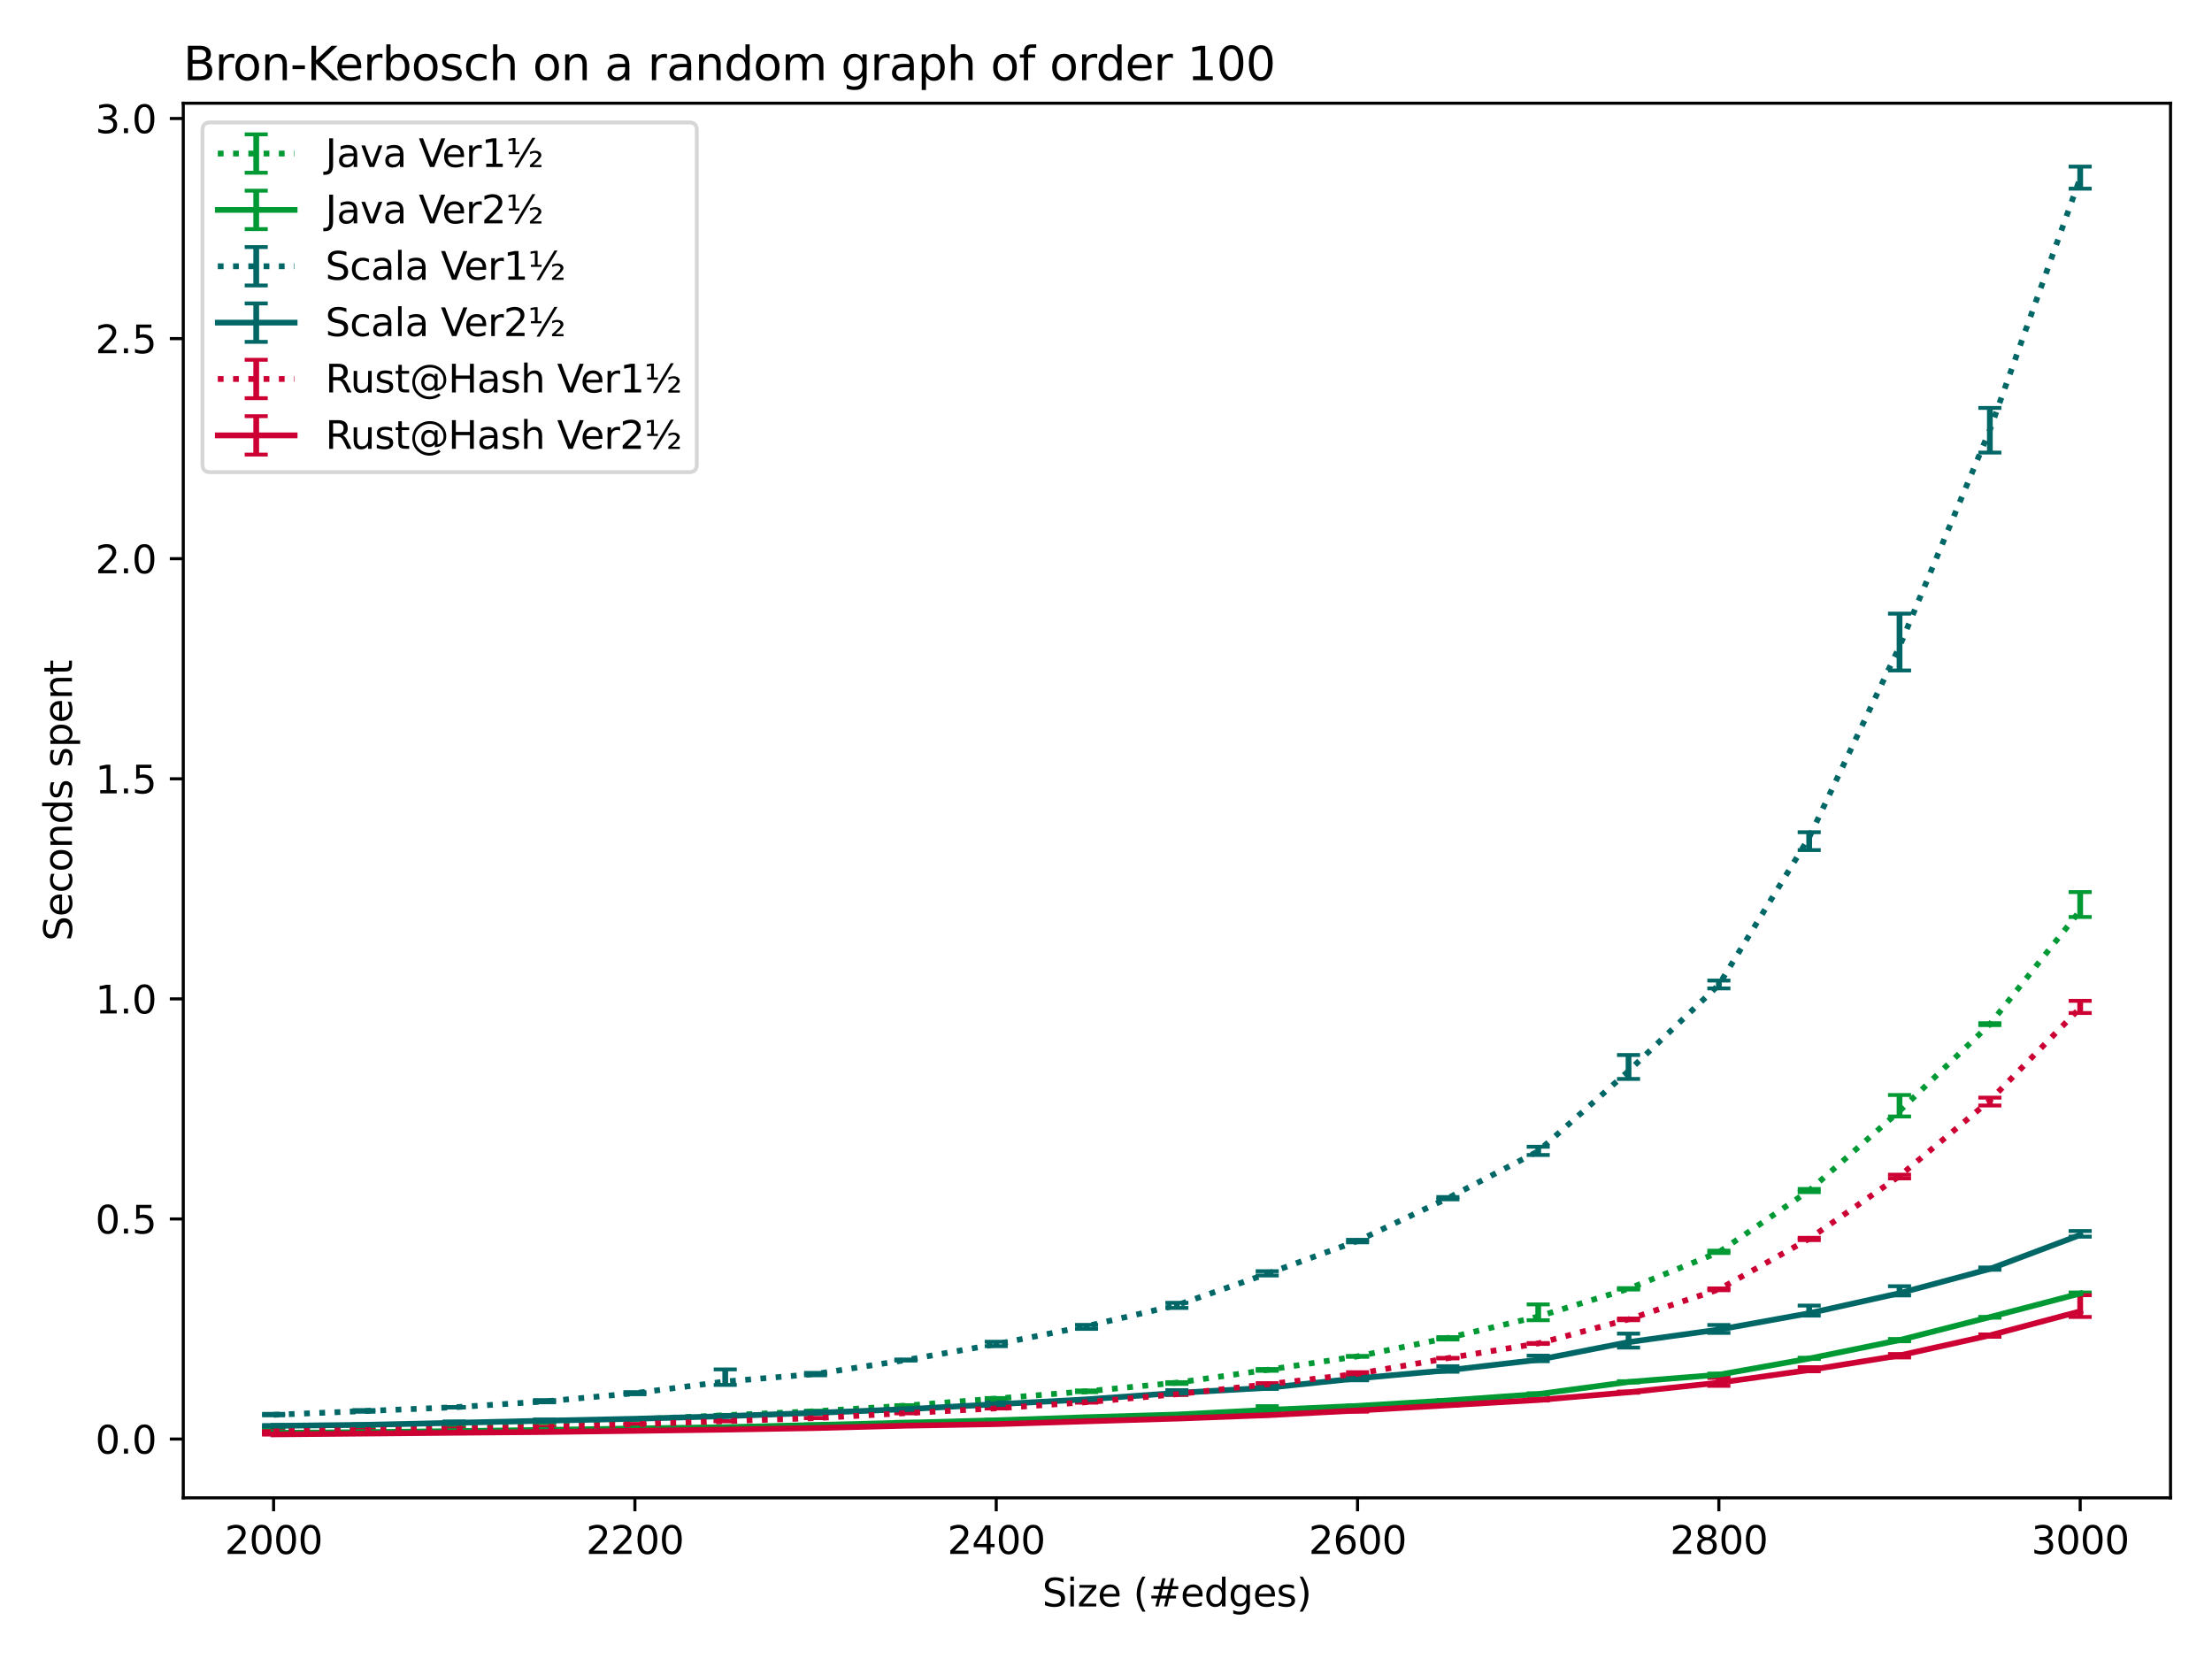 <?xml version="1.0" encoding="utf-8" standalone="no"?>
<!DOCTYPE svg PUBLIC "-//W3C//DTD SVG 1.1//EN"
  "http://www.w3.org/Graphics/SVG/1.1/DTD/svg11.dtd">
<svg xmlns:xlink="http://www.w3.org/1999/xlink" width="576pt" height="432pt" viewBox="0 0 576 432" xmlns="http://www.w3.org/2000/svg" version="1.1">
 <defs>
  <style type="text/css">*{stroke-linejoin: round; stroke-linecap: butt}</style>
 </defs>
 <g id="figure_1">
  <g id="patch_1">
   <path d="M 0 432 
L 576 432 
L 576 0 
L 0 0 
z
" style="fill: #ffffff"/>
  </g>
  <g id="axes_1">
   <g id="patch_2">
    <path d="M 47.72 390.04 
L 565.2 390.04 
L 565.2 26.88 
L 47.72 26.88 
z
" style="fill: #ffffff"/>
   </g>
   <g id="matplotlib.axis_1">
    <g id="xtick_1">
     <g id="line2d_1">
      <defs>
       <path id="mc74f61fcfc" d="M 0 0 
L 0 3.5 
" style="stroke: #000000; stroke-width: 0.8"/>
      </defs>
      <g>
       <use xlink:href="#mc74f61fcfc" x="71.242" y="390.04" style="stroke: #000000; stroke-width: 0.8"/>
      </g>
     </g>
     <g id="text_1">
      <!-- 2000 -->
      <g transform="translate(58.517 404.638)scale(0.1 -0.1)">
       <defs>
        <path id="DejaVuSans-32" d="M 1228 531 
L 3431 531 
L 3431 0 
L 469 0 
L 469 531 
Q 828 903 1448 1529 
Q 2069 2156 2228 2338 
Q 2531 2678 2651 2914 
Q 2772 3150 2772 3378 
Q 2772 3750 2511 3984 
Q 2250 4219 1831 4219 
Q 1534 4219 1204 4116 
Q 875 4013 500 3803 
L 500 4441 
Q 881 4594 1212 4672 
Q 1544 4750 1819 4750 
Q 2544 4750 2975 4387 
Q 3406 4025 3406 3419 
Q 3406 3131 3298 2873 
Q 3191 2616 2906 2266 
Q 2828 2175 2409 1742 
Q 1991 1309 1228 531 
z
" transform="scale(0.016)"/>
        <path id="DejaVuSans-30" d="M 2034 4250 
Q 1547 4250 1301 3770 
Q 1056 3291 1056 2328 
Q 1056 1369 1301 889 
Q 1547 409 2034 409 
Q 2525 409 2770 889 
Q 3016 1369 3016 2328 
Q 3016 3291 2770 3770 
Q 2525 4250 2034 4250 
z
M 2034 4750 
Q 2819 4750 3233 4129 
Q 3647 3509 3647 2328 
Q 3647 1150 3233 529 
Q 2819 -91 2034 -91 
Q 1250 -91 836 529 
Q 422 1150 422 2328 
Q 422 3509 836 4129 
Q 1250 4750 2034 4750 
z
" transform="scale(0.016)"/>
       </defs>
       <use xlink:href="#DejaVuSans-32"/>
       <use xlink:href="#DejaVuSans-30" x="63.623"/>
       <use xlink:href="#DejaVuSans-30" x="127.246"/>
       <use xlink:href="#DejaVuSans-30" x="190.869"/>
      </g>
     </g>
    </g>
    <g id="xtick_2">
     <g id="line2d_2">
      <g>
       <use xlink:href="#mc74f61fcfc" x="165.329" y="390.04" style="stroke: #000000; stroke-width: 0.8"/>
      </g>
     </g>
     <g id="text_2">
      <!-- 2200 -->
      <g transform="translate(152.604 404.638)scale(0.1 -0.1)">
       <use xlink:href="#DejaVuSans-32"/>
       <use xlink:href="#DejaVuSans-32" x="63.623"/>
       <use xlink:href="#DejaVuSans-30" x="127.246"/>
       <use xlink:href="#DejaVuSans-30" x="190.869"/>
      </g>
     </g>
    </g>
    <g id="xtick_3">
     <g id="line2d_3">
      <g>
       <use xlink:href="#mc74f61fcfc" x="259.416" y="390.04" style="stroke: #000000; stroke-width: 0.8"/>
      </g>
     </g>
     <g id="text_3">
      <!-- 2400 -->
      <g transform="translate(246.691 404.638)scale(0.1 -0.1)">
       <defs>
        <path id="DejaVuSans-34" d="M 2419 4116 
L 825 1625 
L 2419 1625 
L 2419 4116 
z
M 2253 4666 
L 3047 4666 
L 3047 1625 
L 3713 1625 
L 3713 1100 
L 3047 1100 
L 3047 0 
L 2419 0 
L 2419 1100 
L 313 1100 
L 313 1709 
L 2253 4666 
z
" transform="scale(0.016)"/>
       </defs>
       <use xlink:href="#DejaVuSans-32"/>
       <use xlink:href="#DejaVuSans-34" x="63.623"/>
       <use xlink:href="#DejaVuSans-30" x="127.246"/>
       <use xlink:href="#DejaVuSans-30" x="190.869"/>
      </g>
     </g>
    </g>
    <g id="xtick_4">
     <g id="line2d_4">
      <g>
       <use xlink:href="#mc74f61fcfc" x="353.504" y="390.04" style="stroke: #000000; stroke-width: 0.8"/>
      </g>
     </g>
     <g id="text_4">
      <!-- 2600 -->
      <g transform="translate(340.779 404.638)scale(0.1 -0.1)">
       <defs>
        <path id="DejaVuSans-36" d="M 2113 2584 
Q 1688 2584 1439 2293 
Q 1191 2003 1191 1497 
Q 1191 994 1439 701 
Q 1688 409 2113 409 
Q 2538 409 2786 701 
Q 3034 994 3034 1497 
Q 3034 2003 2786 2293 
Q 2538 2584 2113 2584 
z
M 3366 4563 
L 3366 3988 
Q 3128 4100 2886 4159 
Q 2644 4219 2406 4219 
Q 1781 4219 1451 3797 
Q 1122 3375 1075 2522 
Q 1259 2794 1537 2939 
Q 1816 3084 2150 3084 
Q 2853 3084 3261 2657 
Q 3669 2231 3669 1497 
Q 3669 778 3244 343 
Q 2819 -91 2113 -91 
Q 1303 -91 875 529 
Q 447 1150 447 2328 
Q 447 3434 972 4092 
Q 1497 4750 2381 4750 
Q 2619 4750 2861 4703 
Q 3103 4656 3366 4563 
z
" transform="scale(0.016)"/>
       </defs>
       <use xlink:href="#DejaVuSans-32"/>
       <use xlink:href="#DejaVuSans-36" x="63.623"/>
       <use xlink:href="#DejaVuSans-30" x="127.246"/>
       <use xlink:href="#DejaVuSans-30" x="190.869"/>
      </g>
     </g>
    </g>
    <g id="xtick_5">
     <g id="line2d_5">
      <g>
       <use xlink:href="#mc74f61fcfc" x="447.591" y="390.04" style="stroke: #000000; stroke-width: 0.8"/>
      </g>
     </g>
     <g id="text_5">
      <!-- 2800 -->
      <g transform="translate(434.866 404.638)scale(0.1 -0.1)">
       <defs>
        <path id="DejaVuSans-38" d="M 2034 2216 
Q 1584 2216 1326 1975 
Q 1069 1734 1069 1313 
Q 1069 891 1326 650 
Q 1584 409 2034 409 
Q 2484 409 2743 651 
Q 3003 894 3003 1313 
Q 3003 1734 2745 1975 
Q 2488 2216 2034 2216 
z
M 1403 2484 
Q 997 2584 770 2862 
Q 544 3141 544 3541 
Q 544 4100 942 4425 
Q 1341 4750 2034 4750 
Q 2731 4750 3128 4425 
Q 3525 4100 3525 3541 
Q 3525 3141 3298 2862 
Q 3072 2584 2669 2484 
Q 3125 2378 3379 2068 
Q 3634 1759 3634 1313 
Q 3634 634 3220 271 
Q 2806 -91 2034 -91 
Q 1263 -91 848 271 
Q 434 634 434 1313 
Q 434 1759 690 2068 
Q 947 2378 1403 2484 
z
M 1172 3481 
Q 1172 3119 1398 2916 
Q 1625 2713 2034 2713 
Q 2441 2713 2670 2916 
Q 2900 3119 2900 3481 
Q 2900 3844 2670 4047 
Q 2441 4250 2034 4250 
Q 1625 4250 1398 4047 
Q 1172 3844 1172 3481 
z
" transform="scale(0.016)"/>
       </defs>
       <use xlink:href="#DejaVuSans-32"/>
       <use xlink:href="#DejaVuSans-38" x="63.623"/>
       <use xlink:href="#DejaVuSans-30" x="127.246"/>
       <use xlink:href="#DejaVuSans-30" x="190.869"/>
      </g>
     </g>
    </g>
    <g id="xtick_6">
     <g id="line2d_6">
      <g>
       <use xlink:href="#mc74f61fcfc" x="541.678" y="390.04" style="stroke: #000000; stroke-width: 0.8"/>
      </g>
     </g>
     <g id="text_6">
      <!-- 3000 -->
      <g transform="translate(528.953 404.638)scale(0.1 -0.1)">
       <defs>
        <path id="DejaVuSans-33" d="M 2597 2516 
Q 3050 2419 3304 2112 
Q 3559 1806 3559 1356 
Q 3559 666 3084 287 
Q 2609 -91 1734 -91 
Q 1441 -91 1130 -33 
Q 819 25 488 141 
L 488 750 
Q 750 597 1062 519 
Q 1375 441 1716 441 
Q 2309 441 2620 675 
Q 2931 909 2931 1356 
Q 2931 1769 2642 2001 
Q 2353 2234 1838 2234 
L 1294 2234 
L 1294 2753 
L 1863 2753 
Q 2328 2753 2575 2939 
Q 2822 3125 2822 3475 
Q 2822 3834 2567 4026 
Q 2313 4219 1838 4219 
Q 1578 4219 1281 4162 
Q 984 4106 628 3988 
L 628 4550 
Q 988 4650 1302 4700 
Q 1616 4750 1894 4750 
Q 2613 4750 3031 4423 
Q 3450 4097 3450 3541 
Q 3450 3153 3228 2886 
Q 3006 2619 2597 2516 
z
" transform="scale(0.016)"/>
       </defs>
       <use xlink:href="#DejaVuSans-33"/>
       <use xlink:href="#DejaVuSans-30" x="63.623"/>
       <use xlink:href="#DejaVuSans-30" x="127.246"/>
       <use xlink:href="#DejaVuSans-30" x="190.869"/>
      </g>
     </g>
    </g>
    <g id="text_7">
     <!-- Size (#edges) -->
     <g transform="translate(271.409 418.317)scale(0.1 -0.1)">
      <defs>
       <path id="DejaVuSans-53" d="M 3425 4513 
L 3425 3897 
Q 3066 4069 2747 4153 
Q 2428 4238 2131 4238 
Q 1616 4238 1336 4038 
Q 1056 3838 1056 3469 
Q 1056 3159 1242 3001 
Q 1428 2844 1947 2747 
L 2328 2669 
Q 3034 2534 3370 2195 
Q 3706 1856 3706 1288 
Q 3706 609 3251 259 
Q 2797 -91 1919 -91 
Q 1588 -91 1214 -16 
Q 841 59 441 206 
L 441 856 
Q 825 641 1194 531 
Q 1563 422 1919 422 
Q 2459 422 2753 634 
Q 3047 847 3047 1241 
Q 3047 1584 2836 1778 
Q 2625 1972 2144 2069 
L 1759 2144 
Q 1053 2284 737 2584 
Q 422 2884 422 3419 
Q 422 4038 858 4394 
Q 1294 4750 2059 4750 
Q 2388 4750 2728 4690 
Q 3069 4631 3425 4513 
z
" transform="scale(0.016)"/>
       <path id="DejaVuSans-69" d="M 603 3500 
L 1178 3500 
L 1178 0 
L 603 0 
L 603 3500 
z
M 603 4863 
L 1178 4863 
L 1178 4134 
L 603 4134 
L 603 4863 
z
" transform="scale(0.016)"/>
       <path id="DejaVuSans-7a" d="M 353 3500 
L 3084 3500 
L 3084 2975 
L 922 459 
L 3084 459 
L 3084 0 
L 275 0 
L 275 525 
L 2438 3041 
L 353 3041 
L 353 3500 
z
" transform="scale(0.016)"/>
       <path id="DejaVuSans-65" d="M 3597 1894 
L 3597 1613 
L 953 1613 
Q 991 1019 1311 708 
Q 1631 397 2203 397 
Q 2534 397 2845 478 
Q 3156 559 3463 722 
L 3463 178 
Q 3153 47 2828 -22 
Q 2503 -91 2169 -91 
Q 1331 -91 842 396 
Q 353 884 353 1716 
Q 353 2575 817 3079 
Q 1281 3584 2069 3584 
Q 2775 3584 3186 3129 
Q 3597 2675 3597 1894 
z
M 3022 2063 
Q 3016 2534 2758 2815 
Q 2500 3097 2075 3097 
Q 1594 3097 1305 2825 
Q 1016 2553 972 2059 
L 3022 2063 
z
" transform="scale(0.016)"/>
       <path id="DejaVuSans-20" transform="scale(0.016)"/>
       <path id="DejaVuSans-28" d="M 1984 4856 
Q 1566 4138 1362 3434 
Q 1159 2731 1159 2009 
Q 1159 1288 1364 580 
Q 1569 -128 1984 -844 
L 1484 -844 
Q 1016 -109 783 600 
Q 550 1309 550 2009 
Q 550 2706 781 3412 
Q 1013 4119 1484 4856 
L 1984 4856 
z
" transform="scale(0.016)"/>
       <path id="DejaVuSans-23" d="M 3272 2816 
L 2363 2816 
L 2100 1772 
L 3016 1772 
L 3272 2816 
z
M 2803 4594 
L 2478 3297 
L 3391 3297 
L 3719 4594 
L 4219 4594 
L 3897 3297 
L 4872 3297 
L 4872 2816 
L 3775 2816 
L 3519 1772 
L 4513 1772 
L 4513 1294 
L 3397 1294 
L 3072 0 
L 2572 0 
L 2894 1294 
L 1978 1294 
L 1656 0 
L 1153 0 
L 1478 1294 
L 494 1294 
L 494 1772 
L 1594 1772 
L 1856 2816 
L 850 2816 
L 850 3297 
L 1978 3297 
L 2297 4594 
L 2803 4594 
z
" transform="scale(0.016)"/>
       <path id="DejaVuSans-64" d="M 2906 2969 
L 2906 4863 
L 3481 4863 
L 3481 0 
L 2906 0 
L 2906 525 
Q 2725 213 2448 61 
Q 2172 -91 1784 -91 
Q 1150 -91 751 415 
Q 353 922 353 1747 
Q 353 2572 751 3078 
Q 1150 3584 1784 3584 
Q 2172 3584 2448 3432 
Q 2725 3281 2906 2969 
z
M 947 1747 
Q 947 1113 1208 752 
Q 1469 391 1925 391 
Q 2381 391 2643 752 
Q 2906 1113 2906 1747 
Q 2906 2381 2643 2742 
Q 2381 3103 1925 3103 
Q 1469 3103 1208 2742 
Q 947 2381 947 1747 
z
" transform="scale(0.016)"/>
       <path id="DejaVuSans-67" d="M 2906 1791 
Q 2906 2416 2648 2759 
Q 2391 3103 1925 3103 
Q 1463 3103 1205 2759 
Q 947 2416 947 1791 
Q 947 1169 1205 825 
Q 1463 481 1925 481 
Q 2391 481 2648 825 
Q 2906 1169 2906 1791 
z
M 3481 434 
Q 3481 -459 3084 -895 
Q 2688 -1331 1869 -1331 
Q 1566 -1331 1297 -1286 
Q 1028 -1241 775 -1147 
L 775 -588 
Q 1028 -725 1275 -790 
Q 1522 -856 1778 -856 
Q 2344 -856 2625 -561 
Q 2906 -266 2906 331 
L 2906 616 
Q 2728 306 2450 153 
Q 2172 0 1784 0 
Q 1141 0 747 490 
Q 353 981 353 1791 
Q 353 2603 747 3093 
Q 1141 3584 1784 3584 
Q 2172 3584 2450 3431 
Q 2728 3278 2906 2969 
L 2906 3500 
L 3481 3500 
L 3481 434 
z
" transform="scale(0.016)"/>
       <path id="DejaVuSans-73" d="M 2834 3397 
L 2834 2853 
Q 2591 2978 2328 3040 
Q 2066 3103 1784 3103 
Q 1356 3103 1142 2972 
Q 928 2841 928 2578 
Q 928 2378 1081 2264 
Q 1234 2150 1697 2047 
L 1894 2003 
Q 2506 1872 2764 1633 
Q 3022 1394 3022 966 
Q 3022 478 2636 193 
Q 2250 -91 1575 -91 
Q 1294 -91 989 -36 
Q 684 19 347 128 
L 347 722 
Q 666 556 975 473 
Q 1284 391 1588 391 
Q 1994 391 2212 530 
Q 2431 669 2431 922 
Q 2431 1156 2273 1281 
Q 2116 1406 1581 1522 
L 1381 1569 
Q 847 1681 609 1914 
Q 372 2147 372 2553 
Q 372 3047 722 3315 
Q 1072 3584 1716 3584 
Q 2034 3584 2315 3537 
Q 2597 3491 2834 3397 
z
" transform="scale(0.016)"/>
       <path id="DejaVuSans-29" d="M 513 4856 
L 1013 4856 
Q 1481 4119 1714 3412 
Q 1947 2706 1947 2009 
Q 1947 1309 1714 600 
Q 1481 -109 1013 -844 
L 513 -844 
Q 928 -128 1133 580 
Q 1338 1288 1338 2009 
Q 1338 2731 1133 3434 
Q 928 4138 513 4856 
z
" transform="scale(0.016)"/>
      </defs>
      <use xlink:href="#DejaVuSans-53"/>
      <use xlink:href="#DejaVuSans-69" x="63.477"/>
      <use xlink:href="#DejaVuSans-7a" x="91.26"/>
      <use xlink:href="#DejaVuSans-65" x="143.75"/>
      <use xlink:href="#DejaVuSans-20" x="205.273"/>
      <use xlink:href="#DejaVuSans-28" x="237.061"/>
      <use xlink:href="#DejaVuSans-23" x="276.074"/>
      <use xlink:href="#DejaVuSans-65" x="359.863"/>
      <use xlink:href="#DejaVuSans-64" x="421.387"/>
      <use xlink:href="#DejaVuSans-67" x="484.863"/>
      <use xlink:href="#DejaVuSans-65" x="548.34"/>
      <use xlink:href="#DejaVuSans-73" x="609.863"/>
      <use xlink:href="#DejaVuSans-29" x="661.963"/>
     </g>
    </g>
   </g>
   <g id="matplotlib.axis_2">
    <g id="ytick_1">
     <g id="line2d_7">
      <defs>
       <path id="m7eb1c47a8f" d="M 0 0 
L -3.5 0 
" style="stroke: #000000; stroke-width: 0.8"/>
      </defs>
      <g>
       <use xlink:href="#m7eb1c47a8f" x="47.72" y="374.717" style="stroke: #000000; stroke-width: 0.8"/>
      </g>
     </g>
     <g id="text_8">
      <!-- 0.0 -->
      <g transform="translate(24.817 378.516)scale(0.1 -0.1)">
       <defs>
        <path id="DejaVuSans-2e" d="M 684 794 
L 1344 794 
L 1344 0 
L 684 0 
L 684 794 
z
" transform="scale(0.016)"/>
       </defs>
       <use xlink:href="#DejaVuSans-30"/>
       <use xlink:href="#DejaVuSans-2e" x="63.623"/>
       <use xlink:href="#DejaVuSans-30" x="95.41"/>
      </g>
     </g>
    </g>
    <g id="ytick_2">
     <g id="line2d_8">
      <g>
       <use xlink:href="#m7eb1c47a8f" x="47.72" y="317.408" style="stroke: #000000; stroke-width: 0.8"/>
      </g>
     </g>
     <g id="text_9">
      <!-- 0.5 -->
      <g transform="translate(24.817 321.207)scale(0.1 -0.1)">
       <defs>
        <path id="DejaVuSans-35" d="M 691 4666 
L 3169 4666 
L 3169 4134 
L 1269 4134 
L 1269 2991 
Q 1406 3038 1543 3061 
Q 1681 3084 1819 3084 
Q 2600 3084 3056 2656 
Q 3513 2228 3513 1497 
Q 3513 744 3044 326 
Q 2575 -91 1722 -91 
Q 1428 -91 1123 -41 
Q 819 9 494 109 
L 494 744 
Q 775 591 1075 516 
Q 1375 441 1709 441 
Q 2250 441 2565 725 
Q 2881 1009 2881 1497 
Q 2881 1984 2565 2268 
Q 2250 2553 1709 2553 
Q 1456 2553 1204 2497 
Q 953 2441 691 2322 
L 691 4666 
z
" transform="scale(0.016)"/>
       </defs>
       <use xlink:href="#DejaVuSans-30"/>
       <use xlink:href="#DejaVuSans-2e" x="63.623"/>
       <use xlink:href="#DejaVuSans-35" x="95.41"/>
      </g>
     </g>
    </g>
    <g id="ytick_3">
     <g id="line2d_9">
      <g>
       <use xlink:href="#m7eb1c47a8f" x="47.72" y="260.099" style="stroke: #000000; stroke-width: 0.8"/>
      </g>
     </g>
     <g id="text_10">
      <!-- 1.0 -->
      <g transform="translate(24.817 263.899)scale(0.1 -0.1)">
       <defs>
        <path id="DejaVuSans-31" d="M 794 531 
L 1825 531 
L 1825 4091 
L 703 3866 
L 703 4441 
L 1819 4666 
L 2450 4666 
L 2450 531 
L 3481 531 
L 3481 0 
L 794 0 
L 794 531 
z
" transform="scale(0.016)"/>
       </defs>
       <use xlink:href="#DejaVuSans-31"/>
       <use xlink:href="#DejaVuSans-2e" x="63.623"/>
       <use xlink:href="#DejaVuSans-30" x="95.41"/>
      </g>
     </g>
    </g>
    <g id="ytick_4">
     <g id="line2d_10">
      <g>
       <use xlink:href="#m7eb1c47a8f" x="47.72" y="202.791" style="stroke: #000000; stroke-width: 0.8"/>
      </g>
     </g>
     <g id="text_11">
      <!-- 1.5 -->
      <g transform="translate(24.817 206.59)scale(0.1 -0.1)">
       <use xlink:href="#DejaVuSans-31"/>
       <use xlink:href="#DejaVuSans-2e" x="63.623"/>
       <use xlink:href="#DejaVuSans-35" x="95.41"/>
      </g>
     </g>
    </g>
    <g id="ytick_5">
     <g id="line2d_11">
      <g>
       <use xlink:href="#m7eb1c47a8f" x="47.72" y="145.482" style="stroke: #000000; stroke-width: 0.8"/>
      </g>
     </g>
     <g id="text_12">
      <!-- 2.0 -->
      <g transform="translate(24.817 149.282)scale(0.1 -0.1)">
       <use xlink:href="#DejaVuSans-32"/>
       <use xlink:href="#DejaVuSans-2e" x="63.623"/>
       <use xlink:href="#DejaVuSans-30" x="95.41"/>
      </g>
     </g>
    </g>
    <g id="ytick_6">
     <g id="line2d_12">
      <g>
       <use xlink:href="#m7eb1c47a8f" x="47.72" y="88.174" style="stroke: #000000; stroke-width: 0.8"/>
      </g>
     </g>
     <g id="text_13">
      <!-- 2.5 -->
      <g transform="translate(24.817 91.973)scale(0.1 -0.1)">
       <use xlink:href="#DejaVuSans-32"/>
       <use xlink:href="#DejaVuSans-2e" x="63.623"/>
       <use xlink:href="#DejaVuSans-35" x="95.41"/>
      </g>
     </g>
    </g>
    <g id="ytick_7">
     <g id="line2d_13">
      <g>
       <use xlink:href="#m7eb1c47a8f" x="47.72" y="30.865" style="stroke: #000000; stroke-width: 0.8"/>
      </g>
     </g>
     <g id="text_14">
      <!-- 3.0 -->
      <g transform="translate(24.817 34.664)scale(0.1 -0.1)">
       <use xlink:href="#DejaVuSans-33"/>
       <use xlink:href="#DejaVuSans-2e" x="63.623"/>
       <use xlink:href="#DejaVuSans-30" x="95.41"/>
      </g>
     </g>
    </g>
    <g id="text_15">
     <!-- Seconds spent -->
     <g transform="translate(18.737 245.04)rotate(-90)scale(0.1 -0.1)">
      <defs>
       <path id="DejaVuSans-63" d="M 3122 3366 
L 3122 2828 
Q 2878 2963 2633 3030 
Q 2388 3097 2138 3097 
Q 1578 3097 1268 2742 
Q 959 2388 959 1747 
Q 959 1106 1268 751 
Q 1578 397 2138 397 
Q 2388 397 2633 464 
Q 2878 531 3122 666 
L 3122 134 
Q 2881 22 2623 -34 
Q 2366 -91 2075 -91 
Q 1284 -91 818 406 
Q 353 903 353 1747 
Q 353 2603 823 3093 
Q 1294 3584 2113 3584 
Q 2378 3584 2631 3529 
Q 2884 3475 3122 3366 
z
" transform="scale(0.016)"/>
       <path id="DejaVuSans-6f" d="M 1959 3097 
Q 1497 3097 1228 2736 
Q 959 2375 959 1747 
Q 959 1119 1226 758 
Q 1494 397 1959 397 
Q 2419 397 2687 759 
Q 2956 1122 2956 1747 
Q 2956 2369 2687 2733 
Q 2419 3097 1959 3097 
z
M 1959 3584 
Q 2709 3584 3137 3096 
Q 3566 2609 3566 1747 
Q 3566 888 3137 398 
Q 2709 -91 1959 -91 
Q 1206 -91 779 398 
Q 353 888 353 1747 
Q 353 2609 779 3096 
Q 1206 3584 1959 3584 
z
" transform="scale(0.016)"/>
       <path id="DejaVuSans-6e" d="M 3513 2113 
L 3513 0 
L 2938 0 
L 2938 2094 
Q 2938 2591 2744 2837 
Q 2550 3084 2163 3084 
Q 1697 3084 1428 2787 
Q 1159 2491 1159 1978 
L 1159 0 
L 581 0 
L 581 3500 
L 1159 3500 
L 1159 2956 
Q 1366 3272 1645 3428 
Q 1925 3584 2291 3584 
Q 2894 3584 3203 3211 
Q 3513 2838 3513 2113 
z
" transform="scale(0.016)"/>
       <path id="DejaVuSans-70" d="M 1159 525 
L 1159 -1331 
L 581 -1331 
L 581 3500 
L 1159 3500 
L 1159 2969 
Q 1341 3281 1617 3432 
Q 1894 3584 2278 3584 
Q 2916 3584 3314 3078 
Q 3713 2572 3713 1747 
Q 3713 922 3314 415 
Q 2916 -91 2278 -91 
Q 1894 -91 1617 61 
Q 1341 213 1159 525 
z
M 3116 1747 
Q 3116 2381 2855 2742 
Q 2594 3103 2138 3103 
Q 1681 3103 1420 2742 
Q 1159 2381 1159 1747 
Q 1159 1113 1420 752 
Q 1681 391 2138 391 
Q 2594 391 2855 752 
Q 3116 1113 3116 1747 
z
" transform="scale(0.016)"/>
       <path id="DejaVuSans-74" d="M 1172 4494 
L 1172 3500 
L 2356 3500 
L 2356 3053 
L 1172 3053 
L 1172 1153 
Q 1172 725 1289 603 
Q 1406 481 1766 481 
L 2356 481 
L 2356 0 
L 1766 0 
Q 1100 0 847 248 
Q 594 497 594 1153 
L 594 3053 
L 172 3053 
L 172 3500 
L 594 3500 
L 594 4494 
L 1172 4494 
z
" transform="scale(0.016)"/>
      </defs>
      <use xlink:href="#DejaVuSans-53"/>
      <use xlink:href="#DejaVuSans-65" x="63.477"/>
      <use xlink:href="#DejaVuSans-63" x="125"/>
      <use xlink:href="#DejaVuSans-6f" x="179.98"/>
      <use xlink:href="#DejaVuSans-6e" x="241.162"/>
      <use xlink:href="#DejaVuSans-64" x="304.541"/>
      <use xlink:href="#DejaVuSans-73" x="368.018"/>
      <use xlink:href="#DejaVuSans-20" x="420.117"/>
      <use xlink:href="#DejaVuSans-73" x="451.904"/>
      <use xlink:href="#DejaVuSans-70" x="504.004"/>
      <use xlink:href="#DejaVuSans-65" x="567.48"/>
      <use xlink:href="#DejaVuSans-6e" x="629.004"/>
      <use xlink:href="#DejaVuSans-74" x="692.383"/>
     </g>
    </g>
   </g>
   <g id="LineCollection_1">
    <path d="M 71.242 372.043 
L 71.242 371.988 
" clip-path="url(#p4f77a58086)" style="fill: none; stroke: #009933; stroke-width: 1.5"/>
    <path d="M 94.764 371.644 
L 94.764 371.577 
" clip-path="url(#p4f77a58086)" style="fill: none; stroke: #009933; stroke-width: 1.5"/>
    <path d="M 118.285 371.167 
L 118.285 371.062 
" clip-path="url(#p4f77a58086)" style="fill: none; stroke: #009933; stroke-width: 1.5"/>
    <path d="M 141.807 370.592 
L 141.807 370.411 
" clip-path="url(#p4f77a58086)" style="fill: none; stroke: #009933; stroke-width: 1.5"/>
    <path d="M 165.329 369.711 
L 165.329 369.483 
" clip-path="url(#p4f77a58086)" style="fill: none; stroke: #009933; stroke-width: 1.5"/>
    <path d="M 188.851 368.647 
L 188.851 368.432 
" clip-path="url(#p4f77a58086)" style="fill: none; stroke: #009933; stroke-width: 1.5"/>
    <path d="M 212.373 367.557 
L 212.373 367.339 
" clip-path="url(#p4f77a58086)" style="fill: none; stroke: #009933; stroke-width: 1.5"/>
    <path d="M 235.895 366.235 
L 235.895 365.895 
" clip-path="url(#p4f77a58086)" style="fill: none; stroke: #009933; stroke-width: 1.5"/>
    <path d="M 259.416 364.346 
L 259.416 364.046 
" clip-path="url(#p4f77a58086)" style="fill: none; stroke: #009933; stroke-width: 1.5"/>
    <path d="M 282.938 362.509 
L 282.938 362.07 
" clip-path="url(#p4f77a58086)" style="fill: none; stroke: #009933; stroke-width: 1.5"/>
    <path d="M 306.46 360.363 
L 306.46 359.912 
" clip-path="url(#p4f77a58086)" style="fill: none; stroke: #009933; stroke-width: 1.5"/>
    <path d="M 329.982 356.956 
L 329.982 356.485 
" clip-path="url(#p4f77a58086)" style="fill: none; stroke: #009933; stroke-width: 1.5"/>
    <path d="M 353.504 353.324 
L 353.504 353.075 
" clip-path="url(#p4f77a58086)" style="fill: none; stroke: #009933; stroke-width: 1.5"/>
    <path d="M 377.025 348.797 
L 377.025 348.192 
" clip-path="url(#p4f77a58086)" style="fill: none; stroke: #009933; stroke-width: 1.5"/>
    <path d="M 400.547 343.779 
L 400.547 339.665 
" clip-path="url(#p4f77a58086)" style="fill: none; stroke: #009933; stroke-width: 1.5"/>
    <path d="M 424.069 335.79 
L 424.069 335.43 
" clip-path="url(#p4f77a58086)" style="fill: none; stroke: #009933; stroke-width: 1.5"/>
    <path d="M 447.591 326.278 
L 447.591 325.667 
" clip-path="url(#p4f77a58086)" style="fill: none; stroke: #009933; stroke-width: 1.5"/>
    <path d="M 471.113 310.424 
L 471.113 309.611 
" clip-path="url(#p4f77a58086)" style="fill: none; stroke: #009933; stroke-width: 1.5"/>
    <path d="M 494.635 290.725 
L 494.635 285.131 
" clip-path="url(#p4f77a58086)" style="fill: none; stroke: #009933; stroke-width: 1.5"/>
    <path d="M 518.156 266.94 
L 518.156 266.446 
" clip-path="url(#p4f77a58086)" style="fill: none; stroke: #009933; stroke-width: 1.5"/>
    <path d="M 541.678 238.773 
L 541.678 232.303 
" clip-path="url(#p4f77a58086)" style="fill: none; stroke: #009933; stroke-width: 1.5"/>
   </g>
   <g id="line2d_14">
    <defs>
     <path id="m567d63a80a" d="M 3 0 
L -3 -0 
" style="stroke: #009933"/>
    </defs>
    <g clip-path="url(#p4f77a58086)">
     <use xlink:href="#m567d63a80a" x="71.242" y="372.043" style="fill: #009933; stroke: #009933"/>
     <use xlink:href="#m567d63a80a" x="94.764" y="371.644" style="fill: #009933; stroke: #009933"/>
     <use xlink:href="#m567d63a80a" x="118.285" y="371.167" style="fill: #009933; stroke: #009933"/>
     <use xlink:href="#m567d63a80a" x="141.807" y="370.592" style="fill: #009933; stroke: #009933"/>
     <use xlink:href="#m567d63a80a" x="165.329" y="369.711" style="fill: #009933; stroke: #009933"/>
     <use xlink:href="#m567d63a80a" x="188.851" y="368.647" style="fill: #009933; stroke: #009933"/>
     <use xlink:href="#m567d63a80a" x="212.373" y="367.557" style="fill: #009933; stroke: #009933"/>
     <use xlink:href="#m567d63a80a" x="235.895" y="366.235" style="fill: #009933; stroke: #009933"/>
     <use xlink:href="#m567d63a80a" x="259.416" y="364.346" style="fill: #009933; stroke: #009933"/>
     <use xlink:href="#m567d63a80a" x="282.938" y="362.509" style="fill: #009933; stroke: #009933"/>
     <use xlink:href="#m567d63a80a" x="306.46" y="360.363" style="fill: #009933; stroke: #009933"/>
     <use xlink:href="#m567d63a80a" x="329.982" y="356.956" style="fill: #009933; stroke: #009933"/>
     <use xlink:href="#m567d63a80a" x="353.504" y="353.324" style="fill: #009933; stroke: #009933"/>
     <use xlink:href="#m567d63a80a" x="377.025" y="348.797" style="fill: #009933; stroke: #009933"/>
     <use xlink:href="#m567d63a80a" x="400.547" y="343.779" style="fill: #009933; stroke: #009933"/>
     <use xlink:href="#m567d63a80a" x="424.069" y="335.79" style="fill: #009933; stroke: #009933"/>
     <use xlink:href="#m567d63a80a" x="447.591" y="326.278" style="fill: #009933; stroke: #009933"/>
     <use xlink:href="#m567d63a80a" x="471.113" y="310.424" style="fill: #009933; stroke: #009933"/>
     <use xlink:href="#m567d63a80a" x="494.635" y="290.725" style="fill: #009933; stroke: #009933"/>
     <use xlink:href="#m567d63a80a" x="518.156" y="266.94" style="fill: #009933; stroke: #009933"/>
     <use xlink:href="#m567d63a80a" x="541.678" y="238.773" style="fill: #009933; stroke: #009933"/>
    </g>
   </g>
   <g id="line2d_15">
    <g clip-path="url(#p4f77a58086)">
     <use xlink:href="#m567d63a80a" x="71.242" y="371.988" style="fill: #009933; stroke: #009933"/>
     <use xlink:href="#m567d63a80a" x="94.764" y="371.577" style="fill: #009933; stroke: #009933"/>
     <use xlink:href="#m567d63a80a" x="118.285" y="371.062" style="fill: #009933; stroke: #009933"/>
     <use xlink:href="#m567d63a80a" x="141.807" y="370.411" style="fill: #009933; stroke: #009933"/>
     <use xlink:href="#m567d63a80a" x="165.329" y="369.483" style="fill: #009933; stroke: #009933"/>
     <use xlink:href="#m567d63a80a" x="188.851" y="368.432" style="fill: #009933; stroke: #009933"/>
     <use xlink:href="#m567d63a80a" x="212.373" y="367.339" style="fill: #009933; stroke: #009933"/>
     <use xlink:href="#m567d63a80a" x="235.895" y="365.895" style="fill: #009933; stroke: #009933"/>
     <use xlink:href="#m567d63a80a" x="259.416" y="364.046" style="fill: #009933; stroke: #009933"/>
     <use xlink:href="#m567d63a80a" x="282.938" y="362.07" style="fill: #009933; stroke: #009933"/>
     <use xlink:href="#m567d63a80a" x="306.46" y="359.912" style="fill: #009933; stroke: #009933"/>
     <use xlink:href="#m567d63a80a" x="329.982" y="356.485" style="fill: #009933; stroke: #009933"/>
     <use xlink:href="#m567d63a80a" x="353.504" y="353.075" style="fill: #009933; stroke: #009933"/>
     <use xlink:href="#m567d63a80a" x="377.025" y="348.192" style="fill: #009933; stroke: #009933"/>
     <use xlink:href="#m567d63a80a" x="400.547" y="339.665" style="fill: #009933; stroke: #009933"/>
     <use xlink:href="#m567d63a80a" x="424.069" y="335.43" style="fill: #009933; stroke: #009933"/>
     <use xlink:href="#m567d63a80a" x="447.591" y="325.667" style="fill: #009933; stroke: #009933"/>
     <use xlink:href="#m567d63a80a" x="471.113" y="309.611" style="fill: #009933; stroke: #009933"/>
     <use xlink:href="#m567d63a80a" x="494.635" y="285.131" style="fill: #009933; stroke: #009933"/>
     <use xlink:href="#m567d63a80a" x="518.156" y="266.446" style="fill: #009933; stroke: #009933"/>
     <use xlink:href="#m567d63a80a" x="541.678" y="232.303" style="fill: #009933; stroke: #009933"/>
    </g>
   </g>
   <g id="LineCollection_2">
    <path d="M 71.242 373.143 
L 71.242 373.041 
" clip-path="url(#p4f77a58086)" style="fill: none; stroke: #009933; stroke-width: 1.5"/>
    <path d="M 94.764 372.957 
L 94.764 372.915 
" clip-path="url(#p4f77a58086)" style="fill: none; stroke: #009933; stroke-width: 1.5"/>
    <path d="M 118.285 372.695 
L 118.285 372.639 
" clip-path="url(#p4f77a58086)" style="fill: none; stroke: #009933; stroke-width: 1.5"/>
    <path d="M 141.807 372.405 
L 141.807 372.225 
" clip-path="url(#p4f77a58086)" style="fill: none; stroke: #009933; stroke-width: 1.5"/>
    <path d="M 165.329 372.055 
L 165.329 371.899 
" clip-path="url(#p4f77a58086)" style="fill: none; stroke: #009933; stroke-width: 1.5"/>
    <path d="M 188.851 371.671 
L 188.851 371.587 
" clip-path="url(#p4f77a58086)" style="fill: none; stroke: #009933; stroke-width: 1.5"/>
    <path d="M 212.373 371.18 
L 212.373 370.928 
" clip-path="url(#p4f77a58086)" style="fill: none; stroke: #009933; stroke-width: 1.5"/>
    <path d="M 235.895 370.54 
L 235.895 370.252 
" clip-path="url(#p4f77a58086)" style="fill: none; stroke: #009933; stroke-width: 1.5"/>
    <path d="M 259.416 369.973 
L 259.416 369.713 
" clip-path="url(#p4f77a58086)" style="fill: none; stroke: #009933; stroke-width: 1.5"/>
    <path d="M 282.938 369.109 
L 282.938 368.98 
" clip-path="url(#p4f77a58086)" style="fill: none; stroke: #009933; stroke-width: 1.5"/>
    <path d="M 306.46 368.446 
L 306.46 368.215 
" clip-path="url(#p4f77a58086)" style="fill: none; stroke: #009933; stroke-width: 1.5"/>
    <path d="M 329.982 367.537 
L 329.982 366.16 
" clip-path="url(#p4f77a58086)" style="fill: none; stroke: #009933; stroke-width: 1.5"/>
    <path d="M 353.504 366.183 
L 353.504 366.018 
" clip-path="url(#p4f77a58086)" style="fill: none; stroke: #009933; stroke-width: 1.5"/>
    <path d="M 377.025 364.784 
L 377.025 364.571 
" clip-path="url(#p4f77a58086)" style="fill: none; stroke: #009933; stroke-width: 1.5"/>
    <path d="M 400.547 363.191 
L 400.547 362.819 
" clip-path="url(#p4f77a58086)" style="fill: none; stroke: #009933; stroke-width: 1.5"/>
    <path d="M 424.069 359.969 
L 424.069 359.667 
" clip-path="url(#p4f77a58086)" style="fill: none; stroke: #009933; stroke-width: 1.5"/>
    <path d="M 447.591 358.231 
L 447.591 357.677 
" clip-path="url(#p4f77a58086)" style="fill: none; stroke: #009933; stroke-width: 1.5"/>
    <path d="M 471.113 353.866 
L 471.113 353.548 
" clip-path="url(#p4f77a58086)" style="fill: none; stroke: #009933; stroke-width: 1.5"/>
    <path d="M 494.635 349.259 
L 494.635 348.673 
" clip-path="url(#p4f77a58086)" style="fill: none; stroke: #009933; stroke-width: 1.5"/>
    <path d="M 518.156 343.119 
L 518.156 342.916 
" clip-path="url(#p4f77a58086)" style="fill: none; stroke: #009933; stroke-width: 1.5"/>
    <path d="M 541.678 336.969 
L 541.678 336.559 
" clip-path="url(#p4f77a58086)" style="fill: none; stroke: #009933; stroke-width: 1.5"/>
   </g>
   <g id="line2d_16">
    <g clip-path="url(#p4f77a58086)">
     <use xlink:href="#m567d63a80a" x="71.242" y="373.143" style="fill: #009933; stroke: #009933"/>
     <use xlink:href="#m567d63a80a" x="94.764" y="372.957" style="fill: #009933; stroke: #009933"/>
     <use xlink:href="#m567d63a80a" x="118.285" y="372.695" style="fill: #009933; stroke: #009933"/>
     <use xlink:href="#m567d63a80a" x="141.807" y="372.405" style="fill: #009933; stroke: #009933"/>
     <use xlink:href="#m567d63a80a" x="165.329" y="372.055" style="fill: #009933; stroke: #009933"/>
     <use xlink:href="#m567d63a80a" x="188.851" y="371.671" style="fill: #009933; stroke: #009933"/>
     <use xlink:href="#m567d63a80a" x="212.373" y="371.18" style="fill: #009933; stroke: #009933"/>
     <use xlink:href="#m567d63a80a" x="235.895" y="370.54" style="fill: #009933; stroke: #009933"/>
     <use xlink:href="#m567d63a80a" x="259.416" y="369.973" style="fill: #009933; stroke: #009933"/>
     <use xlink:href="#m567d63a80a" x="282.938" y="369.109" style="fill: #009933; stroke: #009933"/>
     <use xlink:href="#m567d63a80a" x="306.46" y="368.446" style="fill: #009933; stroke: #009933"/>
     <use xlink:href="#m567d63a80a" x="329.982" y="367.537" style="fill: #009933; stroke: #009933"/>
     <use xlink:href="#m567d63a80a" x="353.504" y="366.183" style="fill: #009933; stroke: #009933"/>
     <use xlink:href="#m567d63a80a" x="377.025" y="364.784" style="fill: #009933; stroke: #009933"/>
     <use xlink:href="#m567d63a80a" x="400.547" y="363.191" style="fill: #009933; stroke: #009933"/>
     <use xlink:href="#m567d63a80a" x="424.069" y="359.969" style="fill: #009933; stroke: #009933"/>
     <use xlink:href="#m567d63a80a" x="447.591" y="358.231" style="fill: #009933; stroke: #009933"/>
     <use xlink:href="#m567d63a80a" x="471.113" y="353.866" style="fill: #009933; stroke: #009933"/>
     <use xlink:href="#m567d63a80a" x="494.635" y="349.259" style="fill: #009933; stroke: #009933"/>
     <use xlink:href="#m567d63a80a" x="518.156" y="343.119" style="fill: #009933; stroke: #009933"/>
     <use xlink:href="#m567d63a80a" x="541.678" y="336.969" style="fill: #009933; stroke: #009933"/>
    </g>
   </g>
   <g id="line2d_17">
    <g clip-path="url(#p4f77a58086)">
     <use xlink:href="#m567d63a80a" x="71.242" y="373.041" style="fill: #009933; stroke: #009933"/>
     <use xlink:href="#m567d63a80a" x="94.764" y="372.915" style="fill: #009933; stroke: #009933"/>
     <use xlink:href="#m567d63a80a" x="118.285" y="372.639" style="fill: #009933; stroke: #009933"/>
     <use xlink:href="#m567d63a80a" x="141.807" y="372.225" style="fill: #009933; stroke: #009933"/>
     <use xlink:href="#m567d63a80a" x="165.329" y="371.899" style="fill: #009933; stroke: #009933"/>
     <use xlink:href="#m567d63a80a" x="188.851" y="371.587" style="fill: #009933; stroke: #009933"/>
     <use xlink:href="#m567d63a80a" x="212.373" y="370.928" style="fill: #009933; stroke: #009933"/>
     <use xlink:href="#m567d63a80a" x="235.895" y="370.252" style="fill: #009933; stroke: #009933"/>
     <use xlink:href="#m567d63a80a" x="259.416" y="369.713" style="fill: #009933; stroke: #009933"/>
     <use xlink:href="#m567d63a80a" x="282.938" y="368.98" style="fill: #009933; stroke: #009933"/>
     <use xlink:href="#m567d63a80a" x="306.46" y="368.215" style="fill: #009933; stroke: #009933"/>
     <use xlink:href="#m567d63a80a" x="329.982" y="366.16" style="fill: #009933; stroke: #009933"/>
     <use xlink:href="#m567d63a80a" x="353.504" y="366.018" style="fill: #009933; stroke: #009933"/>
     <use xlink:href="#m567d63a80a" x="377.025" y="364.571" style="fill: #009933; stroke: #009933"/>
     <use xlink:href="#m567d63a80a" x="400.547" y="362.819" style="fill: #009933; stroke: #009933"/>
     <use xlink:href="#m567d63a80a" x="424.069" y="359.667" style="fill: #009933; stroke: #009933"/>
     <use xlink:href="#m567d63a80a" x="447.591" y="357.677" style="fill: #009933; stroke: #009933"/>
     <use xlink:href="#m567d63a80a" x="471.113" y="353.548" style="fill: #009933; stroke: #009933"/>
     <use xlink:href="#m567d63a80a" x="494.635" y="348.673" style="fill: #009933; stroke: #009933"/>
     <use xlink:href="#m567d63a80a" x="518.156" y="342.916" style="fill: #009933; stroke: #009933"/>
     <use xlink:href="#m567d63a80a" x="541.678" y="336.559" style="fill: #009933; stroke: #009933"/>
    </g>
   </g>
   <g id="LineCollection_3">
    <path d="M 71.242 368.552 
L 71.242 368.156 
" clip-path="url(#p4f77a58086)" style="fill: none; stroke: #006666; stroke-width: 1.5"/>
    <path d="M 94.764 367.624 
L 94.764 367.171 
" clip-path="url(#p4f77a58086)" style="fill: none; stroke: #006666; stroke-width: 1.5"/>
    <path d="M 118.285 366.516 
L 118.285 366.37 
" clip-path="url(#p4f77a58086)" style="fill: none; stroke: #006666; stroke-width: 1.5"/>
    <path d="M 141.807 365.167 
L 141.807 364.573 
" clip-path="url(#p4f77a58086)" style="fill: none; stroke: #006666; stroke-width: 1.5"/>
    <path d="M 165.329 363.063 
L 165.329 362.505 
" clip-path="url(#p4f77a58086)" style="fill: none; stroke: #006666; stroke-width: 1.5"/>
    <path d="M 188.851 360.635 
L 188.851 356.593 
" clip-path="url(#p4f77a58086)" style="fill: none; stroke: #006666; stroke-width: 1.5"/>
    <path d="M 212.373 358.121 
L 212.373 357.492 
" clip-path="url(#p4f77a58086)" style="fill: none; stroke: #006666; stroke-width: 1.5"/>
    <path d="M 235.895 354.291 
L 235.895 354.014 
" clip-path="url(#p4f77a58086)" style="fill: none; stroke: #006666; stroke-width: 1.5"/>
    <path d="M 259.416 350.54 
L 259.416 349.382 
" clip-path="url(#p4f77a58086)" style="fill: none; stroke: #006666; stroke-width: 1.5"/>
    <path d="M 282.938 346.037 
L 282.938 344.99 
" clip-path="url(#p4f77a58086)" style="fill: none; stroke: #006666; stroke-width: 1.5"/>
    <path d="M 306.46 340.584 
L 306.46 339.242 
" clip-path="url(#p4f77a58086)" style="fill: none; stroke: #006666; stroke-width: 1.5"/>
    <path d="M 329.982 332.139 
L 329.982 331.009 
" clip-path="url(#p4f77a58086)" style="fill: none; stroke: #006666; stroke-width: 1.5"/>
    <path d="M 353.504 323.51 
L 353.504 322.847 
" clip-path="url(#p4f77a58086)" style="fill: none; stroke: #006666; stroke-width: 1.5"/>
    <path d="M 377.025 312.311 
L 377.025 311.716 
" clip-path="url(#p4f77a58086)" style="fill: none; stroke: #006666; stroke-width: 1.5"/>
    <path d="M 400.547 300.759 
L 400.547 298.608 
" clip-path="url(#p4f77a58086)" style="fill: none; stroke: #006666; stroke-width: 1.5"/>
    <path d="M 424.069 280.959 
L 424.069 274.716 
" clip-path="url(#p4f77a58086)" style="fill: none; stroke: #006666; stroke-width: 1.5"/>
    <path d="M 447.591 257.38 
L 447.591 255.343 
" clip-path="url(#p4f77a58086)" style="fill: none; stroke: #006666; stroke-width: 1.5"/>
    <path d="M 471.113 221.36 
L 471.113 216.711 
" clip-path="url(#p4f77a58086)" style="fill: none; stroke: #006666; stroke-width: 1.5"/>
    <path d="M 494.635 174.589 
L 494.635 159.79 
" clip-path="url(#p4f77a58086)" style="fill: none; stroke: #006666; stroke-width: 1.5"/>
    <path d="M 518.156 117.856 
L 518.156 106.228 
" clip-path="url(#p4f77a58086)" style="fill: none; stroke: #006666; stroke-width: 1.5"/>
    <path d="M 541.678 49.129 
L 541.678 43.387 
" clip-path="url(#p4f77a58086)" style="fill: none; stroke: #006666; stroke-width: 1.5"/>
   </g>
   <g id="line2d_18">
    <defs>
     <path id="m647895b053" d="M 3 0 
L -3 -0 
" style="stroke: #006666"/>
    </defs>
    <g clip-path="url(#p4f77a58086)">
     <use xlink:href="#m647895b053" x="71.242" y="368.552" style="fill: #006666; stroke: #006666"/>
     <use xlink:href="#m647895b053" x="94.764" y="367.624" style="fill: #006666; stroke: #006666"/>
     <use xlink:href="#m647895b053" x="118.285" y="366.516" style="fill: #006666; stroke: #006666"/>
     <use xlink:href="#m647895b053" x="141.807" y="365.167" style="fill: #006666; stroke: #006666"/>
     <use xlink:href="#m647895b053" x="165.329" y="363.063" style="fill: #006666; stroke: #006666"/>
     <use xlink:href="#m647895b053" x="188.851" y="360.635" style="fill: #006666; stroke: #006666"/>
     <use xlink:href="#m647895b053" x="212.373" y="358.121" style="fill: #006666; stroke: #006666"/>
     <use xlink:href="#m647895b053" x="235.895" y="354.291" style="fill: #006666; stroke: #006666"/>
     <use xlink:href="#m647895b053" x="259.416" y="350.54" style="fill: #006666; stroke: #006666"/>
     <use xlink:href="#m647895b053" x="282.938" y="346.037" style="fill: #006666; stroke: #006666"/>
     <use xlink:href="#m647895b053" x="306.46" y="340.584" style="fill: #006666; stroke: #006666"/>
     <use xlink:href="#m647895b053" x="329.982" y="332.139" style="fill: #006666; stroke: #006666"/>
     <use xlink:href="#m647895b053" x="353.504" y="323.51" style="fill: #006666; stroke: #006666"/>
     <use xlink:href="#m647895b053" x="377.025" y="312.311" style="fill: #006666; stroke: #006666"/>
     <use xlink:href="#m647895b053" x="400.547" y="300.759" style="fill: #006666; stroke: #006666"/>
     <use xlink:href="#m647895b053" x="424.069" y="280.959" style="fill: #006666; stroke: #006666"/>
     <use xlink:href="#m647895b053" x="447.591" y="257.38" style="fill: #006666; stroke: #006666"/>
     <use xlink:href="#m647895b053" x="471.113" y="221.36" style="fill: #006666; stroke: #006666"/>
     <use xlink:href="#m647895b053" x="494.635" y="174.589" style="fill: #006666; stroke: #006666"/>
     <use xlink:href="#m647895b053" x="518.156" y="117.856" style="fill: #006666; stroke: #006666"/>
     <use xlink:href="#m647895b053" x="541.678" y="49.129" style="fill: #006666; stroke: #006666"/>
    </g>
   </g>
   <g id="line2d_19">
    <g clip-path="url(#p4f77a58086)">
     <use xlink:href="#m647895b053" x="71.242" y="368.156" style="fill: #006666; stroke: #006666"/>
     <use xlink:href="#m647895b053" x="94.764" y="367.171" style="fill: #006666; stroke: #006666"/>
     <use xlink:href="#m647895b053" x="118.285" y="366.37" style="fill: #006666; stroke: #006666"/>
     <use xlink:href="#m647895b053" x="141.807" y="364.573" style="fill: #006666; stroke: #006666"/>
     <use xlink:href="#m647895b053" x="165.329" y="362.505" style="fill: #006666; stroke: #006666"/>
     <use xlink:href="#m647895b053" x="188.851" y="356.593" style="fill: #006666; stroke: #006666"/>
     <use xlink:href="#m647895b053" x="212.373" y="357.492" style="fill: #006666; stroke: #006666"/>
     <use xlink:href="#m647895b053" x="235.895" y="354.014" style="fill: #006666; stroke: #006666"/>
     <use xlink:href="#m647895b053" x="259.416" y="349.382" style="fill: #006666; stroke: #006666"/>
     <use xlink:href="#m647895b053" x="282.938" y="344.99" style="fill: #006666; stroke: #006666"/>
     <use xlink:href="#m647895b053" x="306.46" y="339.242" style="fill: #006666; stroke: #006666"/>
     <use xlink:href="#m647895b053" x="329.982" y="331.009" style="fill: #006666; stroke: #006666"/>
     <use xlink:href="#m647895b053" x="353.504" y="322.847" style="fill: #006666; stroke: #006666"/>
     <use xlink:href="#m647895b053" x="377.025" y="311.716" style="fill: #006666; stroke: #006666"/>
     <use xlink:href="#m647895b053" x="400.547" y="298.608" style="fill: #006666; stroke: #006666"/>
     <use xlink:href="#m647895b053" x="424.069" y="274.716" style="fill: #006666; stroke: #006666"/>
     <use xlink:href="#m647895b053" x="447.591" y="255.343" style="fill: #006666; stroke: #006666"/>
     <use xlink:href="#m647895b053" x="471.113" y="216.711" style="fill: #006666; stroke: #006666"/>
     <use xlink:href="#m647895b053" x="494.635" y="159.79" style="fill: #006666; stroke: #006666"/>
     <use xlink:href="#m647895b053" x="518.156" y="106.228" style="fill: #006666; stroke: #006666"/>
     <use xlink:href="#m647895b053" x="541.678" y="43.387" style="fill: #006666; stroke: #006666"/>
    </g>
   </g>
   <g id="LineCollection_4">
    <path d="M 71.242 371.478 
L 71.242 371.075 
" clip-path="url(#p4f77a58086)" style="fill: none; stroke: #006666; stroke-width: 1.5"/>
    <path d="M 94.764 371.084 
L 94.764 370.898 
" clip-path="url(#p4f77a58086)" style="fill: none; stroke: #006666; stroke-width: 1.5"/>
    <path d="M 118.285 370.624 
L 118.285 370.142 
" clip-path="url(#p4f77a58086)" style="fill: none; stroke: #006666; stroke-width: 1.5"/>
    <path d="M 141.807 370.079 
L 141.807 369.626 
" clip-path="url(#p4f77a58086)" style="fill: none; stroke: #006666; stroke-width: 1.5"/>
    <path d="M 165.329 369.525 
L 165.329 369.397 
" clip-path="url(#p4f77a58086)" style="fill: none; stroke: #006666; stroke-width: 1.5"/>
    <path d="M 188.851 368.869 
L 188.851 368.604 
" clip-path="url(#p4f77a58086)" style="fill: none; stroke: #006666; stroke-width: 1.5"/>
    <path d="M 212.373 368.021 
L 212.373 367.508 
" clip-path="url(#p4f77a58086)" style="fill: none; stroke: #006666; stroke-width: 1.5"/>
    <path d="M 235.895 366.976 
L 235.895 366.888 
" clip-path="url(#p4f77a58086)" style="fill: none; stroke: #006666; stroke-width: 1.5"/>
    <path d="M 259.416 365.799 
L 259.416 365.185 
" clip-path="url(#p4f77a58086)" style="fill: none; stroke: #006666; stroke-width: 1.5"/>
    <path d="M 282.938 364.473 
L 282.938 364.314 
" clip-path="url(#p4f77a58086)" style="fill: none; stroke: #006666; stroke-width: 1.5"/>
    <path d="M 306.46 363.231 
L 306.46 361.996 
" clip-path="url(#p4f77a58086)" style="fill: none; stroke: #006666; stroke-width: 1.5"/>
    <path d="M 329.982 361.666 
L 329.982 360.745 
" clip-path="url(#p4f77a58086)" style="fill: none; stroke: #006666; stroke-width: 1.5"/>
    <path d="M 353.504 359.423 
L 353.504 358.208 
" clip-path="url(#p4f77a58086)" style="fill: none; stroke: #006666; stroke-width: 1.5"/>
    <path d="M 377.025 357.201 
L 377.025 355.764 
" clip-path="url(#p4f77a58086)" style="fill: none; stroke: #006666; stroke-width: 1.5"/>
    <path d="M 400.547 354.454 
L 400.547 353.017 
" clip-path="url(#p4f77a58086)" style="fill: none; stroke: #006666; stroke-width: 1.5"/>
    <path d="M 424.069 350.908 
L 424.069 347.274 
" clip-path="url(#p4f77a58086)" style="fill: none; stroke: #006666; stroke-width: 1.5"/>
    <path d="M 447.591 347.089 
L 447.591 345.023 
" clip-path="url(#p4f77a58086)" style="fill: none; stroke: #006666; stroke-width: 1.5"/>
    <path d="M 471.113 342.58 
L 471.113 339.969 
" clip-path="url(#p4f77a58086)" style="fill: none; stroke: #006666; stroke-width: 1.5"/>
    <path d="M 494.635 337.32 
L 494.635 334.935 
" clip-path="url(#p4f77a58086)" style="fill: none; stroke: #006666; stroke-width: 1.5"/>
    <path d="M 518.156 330.648 
L 518.156 330.045 
" clip-path="url(#p4f77a58086)" style="fill: none; stroke: #006666; stroke-width: 1.5"/>
    <path d="M 541.678 322.022 
L 541.678 320.557 
" clip-path="url(#p4f77a58086)" style="fill: none; stroke: #006666; stroke-width: 1.5"/>
   </g>
   <g id="line2d_20">
    <g clip-path="url(#p4f77a58086)">
     <use xlink:href="#m647895b053" x="71.242" y="371.478" style="fill: #006666; stroke: #006666"/>
     <use xlink:href="#m647895b053" x="94.764" y="371.084" style="fill: #006666; stroke: #006666"/>
     <use xlink:href="#m647895b053" x="118.285" y="370.624" style="fill: #006666; stroke: #006666"/>
     <use xlink:href="#m647895b053" x="141.807" y="370.079" style="fill: #006666; stroke: #006666"/>
     <use xlink:href="#m647895b053" x="165.329" y="369.525" style="fill: #006666; stroke: #006666"/>
     <use xlink:href="#m647895b053" x="188.851" y="368.869" style="fill: #006666; stroke: #006666"/>
     <use xlink:href="#m647895b053" x="212.373" y="368.021" style="fill: #006666; stroke: #006666"/>
     <use xlink:href="#m647895b053" x="235.895" y="366.976" style="fill: #006666; stroke: #006666"/>
     <use xlink:href="#m647895b053" x="259.416" y="365.799" style="fill: #006666; stroke: #006666"/>
     <use xlink:href="#m647895b053" x="282.938" y="364.473" style="fill: #006666; stroke: #006666"/>
     <use xlink:href="#m647895b053" x="306.46" y="363.231" style="fill: #006666; stroke: #006666"/>
     <use xlink:href="#m647895b053" x="329.982" y="361.666" style="fill: #006666; stroke: #006666"/>
     <use xlink:href="#m647895b053" x="353.504" y="359.423" style="fill: #006666; stroke: #006666"/>
     <use xlink:href="#m647895b053" x="377.025" y="357.201" style="fill: #006666; stroke: #006666"/>
     <use xlink:href="#m647895b053" x="400.547" y="354.454" style="fill: #006666; stroke: #006666"/>
     <use xlink:href="#m647895b053" x="424.069" y="350.908" style="fill: #006666; stroke: #006666"/>
     <use xlink:href="#m647895b053" x="447.591" y="347.089" style="fill: #006666; stroke: #006666"/>
     <use xlink:href="#m647895b053" x="471.113" y="342.58" style="fill: #006666; stroke: #006666"/>
     <use xlink:href="#m647895b053" x="494.635" y="337.32" style="fill: #006666; stroke: #006666"/>
     <use xlink:href="#m647895b053" x="518.156" y="330.648" style="fill: #006666; stroke: #006666"/>
     <use xlink:href="#m647895b053" x="541.678" y="322.022" style="fill: #006666; stroke: #006666"/>
    </g>
   </g>
   <g id="line2d_21">
    <g clip-path="url(#p4f77a58086)">
     <use xlink:href="#m647895b053" x="71.242" y="371.075" style="fill: #006666; stroke: #006666"/>
     <use xlink:href="#m647895b053" x="94.764" y="370.898" style="fill: #006666; stroke: #006666"/>
     <use xlink:href="#m647895b053" x="118.285" y="370.142" style="fill: #006666; stroke: #006666"/>
     <use xlink:href="#m647895b053" x="141.807" y="369.626" style="fill: #006666; stroke: #006666"/>
     <use xlink:href="#m647895b053" x="165.329" y="369.397" style="fill: #006666; stroke: #006666"/>
     <use xlink:href="#m647895b053" x="188.851" y="368.604" style="fill: #006666; stroke: #006666"/>
     <use xlink:href="#m647895b053" x="212.373" y="367.508" style="fill: #006666; stroke: #006666"/>
     <use xlink:href="#m647895b053" x="235.895" y="366.888" style="fill: #006666; stroke: #006666"/>
     <use xlink:href="#m647895b053" x="259.416" y="365.185" style="fill: #006666; stroke: #006666"/>
     <use xlink:href="#m647895b053" x="282.938" y="364.314" style="fill: #006666; stroke: #006666"/>
     <use xlink:href="#m647895b053" x="306.46" y="361.996" style="fill: #006666; stroke: #006666"/>
     <use xlink:href="#m647895b053" x="329.982" y="360.745" style="fill: #006666; stroke: #006666"/>
     <use xlink:href="#m647895b053" x="353.504" y="358.208" style="fill: #006666; stroke: #006666"/>
     <use xlink:href="#m647895b053" x="377.025" y="355.764" style="fill: #006666; stroke: #006666"/>
     <use xlink:href="#m647895b053" x="400.547" y="353.017" style="fill: #006666; stroke: #006666"/>
     <use xlink:href="#m647895b053" x="424.069" y="347.274" style="fill: #006666; stroke: #006666"/>
     <use xlink:href="#m647895b053" x="447.591" y="345.023" style="fill: #006666; stroke: #006666"/>
     <use xlink:href="#m647895b053" x="471.113" y="339.969" style="fill: #006666; stroke: #006666"/>
     <use xlink:href="#m647895b053" x="494.635" y="334.935" style="fill: #006666; stroke: #006666"/>
     <use xlink:href="#m647895b053" x="518.156" y="330.045" style="fill: #006666; stroke: #006666"/>
     <use xlink:href="#m647895b053" x="541.678" y="320.557" style="fill: #006666; stroke: #006666"/>
    </g>
   </g>
   <g id="LineCollection_5">
    <path d="M 71.242 372.765 
L 71.242 372.683 
" clip-path="url(#p4f77a58086)" style="fill: none; stroke: #cc0033; stroke-width: 1.5"/>
    <path d="M 94.764 372.405 
L 94.764 372.388 
" clip-path="url(#p4f77a58086)" style="fill: none; stroke: #cc0033; stroke-width: 1.5"/>
    <path d="M 118.285 372.067 
L 118.285 372.027 
" clip-path="url(#p4f77a58086)" style="fill: none; stroke: #cc0033; stroke-width: 1.5"/>
    <path d="M 141.807 371.63 
L 141.807 371.589 
" clip-path="url(#p4f77a58086)" style="fill: none; stroke: #cc0033; stroke-width: 1.5"/>
    <path d="M 165.329 370.903 
L 165.329 370.795 
" clip-path="url(#p4f77a58086)" style="fill: none; stroke: #cc0033; stroke-width: 1.5"/>
    <path d="M 188.851 370.097 
L 188.851 370.035 
" clip-path="url(#p4f77a58086)" style="fill: none; stroke: #cc0033; stroke-width: 1.5"/>
    <path d="M 212.373 369.286 
L 212.373 369.255 
" clip-path="url(#p4f77a58086)" style="fill: none; stroke: #cc0033; stroke-width: 1.5"/>
    <path d="M 235.895 368.028 
L 235.895 367.828 
" clip-path="url(#p4f77a58086)" style="fill: none; stroke: #cc0033; stroke-width: 1.5"/>
    <path d="M 259.416 366.777 
L 259.416 366.708 
" clip-path="url(#p4f77a58086)" style="fill: none; stroke: #cc0033; stroke-width: 1.5"/>
    <path d="M 282.938 365.25 
L 282.938 365.03 
" clip-path="url(#p4f77a58086)" style="fill: none; stroke: #cc0033; stroke-width: 1.5"/>
    <path d="M 306.46 363.197 
L 306.46 362.731 
" clip-path="url(#p4f77a58086)" style="fill: none; stroke: #cc0033; stroke-width: 1.5"/>
    <path d="M 329.982 360.803 
L 329.982 360.163 
" clip-path="url(#p4f77a58086)" style="fill: none; stroke: #cc0033; stroke-width: 1.5"/>
    <path d="M 353.504 357.961 
L 353.504 357.32 
" clip-path="url(#p4f77a58086)" style="fill: none; stroke: #cc0033; stroke-width: 1.5"/>
    <path d="M 377.025 353.737 
L 377.025 353.585 
" clip-path="url(#p4f77a58086)" style="fill: none; stroke: #cc0033; stroke-width: 1.5"/>
    <path d="M 400.547 349.952 
L 400.547 349.724 
" clip-path="url(#p4f77a58086)" style="fill: none; stroke: #cc0033; stroke-width: 1.5"/>
    <path d="M 424.069 343.783 
L 424.069 343.33 
" clip-path="url(#p4f77a58086)" style="fill: none; stroke: #cc0033; stroke-width: 1.5"/>
    <path d="M 447.591 335.973 
L 447.591 335.509 
" clip-path="url(#p4f77a58086)" style="fill: none; stroke: #cc0033; stroke-width: 1.5"/>
    <path d="M 471.113 322.916 
L 471.113 322.327 
" clip-path="url(#p4f77a58086)" style="fill: none; stroke: #cc0033; stroke-width: 1.5"/>
    <path d="M 494.635 306.849 
L 494.635 305.883 
" clip-path="url(#p4f77a58086)" style="fill: none; stroke: #cc0033; stroke-width: 1.5"/>
    <path d="M 518.156 287.868 
L 518.156 285.827 
" clip-path="url(#p4f77a58086)" style="fill: none; stroke: #cc0033; stroke-width: 1.5"/>
    <path d="M 541.678 263.781 
L 541.678 260.612 
" clip-path="url(#p4f77a58086)" style="fill: none; stroke: #cc0033; stroke-width: 1.5"/>
   </g>
   <g id="line2d_22">
    <defs>
     <path id="md3fe7ae338" d="M 3 0 
L -3 -0 
" style="stroke: #cc0033"/>
    </defs>
    <g clip-path="url(#p4f77a58086)">
     <use xlink:href="#md3fe7ae338" x="71.242" y="372.765" style="fill: #cc0033; stroke: #cc0033"/>
     <use xlink:href="#md3fe7ae338" x="94.764" y="372.405" style="fill: #cc0033; stroke: #cc0033"/>
     <use xlink:href="#md3fe7ae338" x="118.285" y="372.067" style="fill: #cc0033; stroke: #cc0033"/>
     <use xlink:href="#md3fe7ae338" x="141.807" y="371.63" style="fill: #cc0033; stroke: #cc0033"/>
     <use xlink:href="#md3fe7ae338" x="165.329" y="370.903" style="fill: #cc0033; stroke: #cc0033"/>
     <use xlink:href="#md3fe7ae338" x="188.851" y="370.097" style="fill: #cc0033; stroke: #cc0033"/>
     <use xlink:href="#md3fe7ae338" x="212.373" y="369.286" style="fill: #cc0033; stroke: #cc0033"/>
     <use xlink:href="#md3fe7ae338" x="235.895" y="368.028" style="fill: #cc0033; stroke: #cc0033"/>
     <use xlink:href="#md3fe7ae338" x="259.416" y="366.777" style="fill: #cc0033; stroke: #cc0033"/>
     <use xlink:href="#md3fe7ae338" x="282.938" y="365.25" style="fill: #cc0033; stroke: #cc0033"/>
     <use xlink:href="#md3fe7ae338" x="306.46" y="363.197" style="fill: #cc0033; stroke: #cc0033"/>
     <use xlink:href="#md3fe7ae338" x="329.982" y="360.803" style="fill: #cc0033; stroke: #cc0033"/>
     <use xlink:href="#md3fe7ae338" x="353.504" y="357.961" style="fill: #cc0033; stroke: #cc0033"/>
     <use xlink:href="#md3fe7ae338" x="377.025" y="353.737" style="fill: #cc0033; stroke: #cc0033"/>
     <use xlink:href="#md3fe7ae338" x="400.547" y="349.952" style="fill: #cc0033; stroke: #cc0033"/>
     <use xlink:href="#md3fe7ae338" x="424.069" y="343.783" style="fill: #cc0033; stroke: #cc0033"/>
     <use xlink:href="#md3fe7ae338" x="447.591" y="335.973" style="fill: #cc0033; stroke: #cc0033"/>
     <use xlink:href="#md3fe7ae338" x="471.113" y="322.916" style="fill: #cc0033; stroke: #cc0033"/>
     <use xlink:href="#md3fe7ae338" x="494.635" y="306.849" style="fill: #cc0033; stroke: #cc0033"/>
     <use xlink:href="#md3fe7ae338" x="518.156" y="287.868" style="fill: #cc0033; stroke: #cc0033"/>
     <use xlink:href="#md3fe7ae338" x="541.678" y="263.781" style="fill: #cc0033; stroke: #cc0033"/>
    </g>
   </g>
   <g id="line2d_23">
    <g clip-path="url(#p4f77a58086)">
     <use xlink:href="#md3fe7ae338" x="71.242" y="372.683" style="fill: #cc0033; stroke: #cc0033"/>
     <use xlink:href="#md3fe7ae338" x="94.764" y="372.388" style="fill: #cc0033; stroke: #cc0033"/>
     <use xlink:href="#md3fe7ae338" x="118.285" y="372.027" style="fill: #cc0033; stroke: #cc0033"/>
     <use xlink:href="#md3fe7ae338" x="141.807" y="371.589" style="fill: #cc0033; stroke: #cc0033"/>
     <use xlink:href="#md3fe7ae338" x="165.329" y="370.795" style="fill: #cc0033; stroke: #cc0033"/>
     <use xlink:href="#md3fe7ae338" x="188.851" y="370.035" style="fill: #cc0033; stroke: #cc0033"/>
     <use xlink:href="#md3fe7ae338" x="212.373" y="369.255" style="fill: #cc0033; stroke: #cc0033"/>
     <use xlink:href="#md3fe7ae338" x="235.895" y="367.828" style="fill: #cc0033; stroke: #cc0033"/>
     <use xlink:href="#md3fe7ae338" x="259.416" y="366.708" style="fill: #cc0033; stroke: #cc0033"/>
     <use xlink:href="#md3fe7ae338" x="282.938" y="365.03" style="fill: #cc0033; stroke: #cc0033"/>
     <use xlink:href="#md3fe7ae338" x="306.46" y="362.731" style="fill: #cc0033; stroke: #cc0033"/>
     <use xlink:href="#md3fe7ae338" x="329.982" y="360.163" style="fill: #cc0033; stroke: #cc0033"/>
     <use xlink:href="#md3fe7ae338" x="353.504" y="357.32" style="fill: #cc0033; stroke: #cc0033"/>
     <use xlink:href="#md3fe7ae338" x="377.025" y="353.585" style="fill: #cc0033; stroke: #cc0033"/>
     <use xlink:href="#md3fe7ae338" x="400.547" y="349.724" style="fill: #cc0033; stroke: #cc0033"/>
     <use xlink:href="#md3fe7ae338" x="424.069" y="343.33" style="fill: #cc0033; stroke: #cc0033"/>
     <use xlink:href="#md3fe7ae338" x="447.591" y="335.509" style="fill: #cc0033; stroke: #cc0033"/>
     <use xlink:href="#md3fe7ae338" x="471.113" y="322.327" style="fill: #cc0033; stroke: #cc0033"/>
     <use xlink:href="#md3fe7ae338" x="494.635" y="305.883" style="fill: #cc0033; stroke: #cc0033"/>
     <use xlink:href="#md3fe7ae338" x="518.156" y="285.827" style="fill: #cc0033; stroke: #cc0033"/>
     <use xlink:href="#md3fe7ae338" x="541.678" y="260.612" style="fill: #cc0033; stroke: #cc0033"/>
    </g>
   </g>
   <g id="LineCollection_6">
    <path d="M 71.242 373.533 
L 71.242 373.496 
" clip-path="url(#p4f77a58086)" style="fill: none; stroke: #cc0033; stroke-width: 1.5"/>
    <path d="M 94.764 373.312 
L 94.764 373.286 
" clip-path="url(#p4f77a58086)" style="fill: none; stroke: #cc0033; stroke-width: 1.5"/>
    <path d="M 118.285 373.102 
L 118.285 373.061 
" clip-path="url(#p4f77a58086)" style="fill: none; stroke: #cc0033; stroke-width: 1.5"/>
    <path d="M 141.807 372.896 
L 141.807 372.88 
" clip-path="url(#p4f77a58086)" style="fill: none; stroke: #cc0033; stroke-width: 1.5"/>
    <path d="M 165.329 372.64 
L 165.329 372.548 
" clip-path="url(#p4f77a58086)" style="fill: none; stroke: #cc0033; stroke-width: 1.5"/>
    <path d="M 188.851 372.297 
L 188.851 372.188 
" clip-path="url(#p4f77a58086)" style="fill: none; stroke: #cc0033; stroke-width: 1.5"/>
    <path d="M 212.373 371.917 
L 212.373 371.843 
" clip-path="url(#p4f77a58086)" style="fill: none; stroke: #cc0033; stroke-width: 1.5"/>
    <path d="M 235.895 371.285 
L 235.895 371.17 
" clip-path="url(#p4f77a58086)" style="fill: none; stroke: #cc0033; stroke-width: 1.5"/>
    <path d="M 259.416 370.888 
L 259.416 370.754 
" clip-path="url(#p4f77a58086)" style="fill: none; stroke: #cc0033; stroke-width: 1.5"/>
    <path d="M 282.938 370.127 
L 282.938 370.047 
" clip-path="url(#p4f77a58086)" style="fill: none; stroke: #cc0033; stroke-width: 1.5"/>
    <path d="M 306.46 369.543 
L 306.46 369.243 
" clip-path="url(#p4f77a58086)" style="fill: none; stroke: #cc0033; stroke-width: 1.5"/>
    <path d="M 329.982 368.609 
L 329.982 368.318 
" clip-path="url(#p4f77a58086)" style="fill: none; stroke: #cc0033; stroke-width: 1.5"/>
    <path d="M 353.504 367.601 
L 353.504 366.766 
" clip-path="url(#p4f77a58086)" style="fill: none; stroke: #cc0033; stroke-width: 1.5"/>
    <path d="M 377.025 366.046 
L 377.025 365.84 
" clip-path="url(#p4f77a58086)" style="fill: none; stroke: #cc0033; stroke-width: 1.5"/>
    <path d="M 400.547 364.702 
L 400.547 364.313 
" clip-path="url(#p4f77a58086)" style="fill: none; stroke: #cc0033; stroke-width: 1.5"/>
    <path d="M 424.069 362.677 
L 424.069 362.354 
" clip-path="url(#p4f77a58086)" style="fill: none; stroke: #cc0033; stroke-width: 1.5"/>
    <path d="M 447.591 360.881 
L 447.591 358.811 
" clip-path="url(#p4f77a58086)" style="fill: none; stroke: #cc0033; stroke-width: 1.5"/>
    <path d="M 471.113 357.085 
L 471.113 356.015 
" clip-path="url(#p4f77a58086)" style="fill: none; stroke: #cc0033; stroke-width: 1.5"/>
    <path d="M 494.635 353.49 
L 494.635 352.583 
" clip-path="url(#p4f77a58086)" style="fill: none; stroke: #cc0033; stroke-width: 1.5"/>
    <path d="M 518.156 348.096 
L 518.156 347.489 
" clip-path="url(#p4f77a58086)" style="fill: none; stroke: #cc0033; stroke-width: 1.5"/>
    <path d="M 541.678 342.933 
L 541.678 337.271 
" clip-path="url(#p4f77a58086)" style="fill: none; stroke: #cc0033; stroke-width: 1.5"/>
   </g>
   <g id="line2d_24">
    <g clip-path="url(#p4f77a58086)">
     <use xlink:href="#md3fe7ae338" x="71.242" y="373.533" style="fill: #cc0033; stroke: #cc0033"/>
     <use xlink:href="#md3fe7ae338" x="94.764" y="373.312" style="fill: #cc0033; stroke: #cc0033"/>
     <use xlink:href="#md3fe7ae338" x="118.285" y="373.102" style="fill: #cc0033; stroke: #cc0033"/>
     <use xlink:href="#md3fe7ae338" x="141.807" y="372.896" style="fill: #cc0033; stroke: #cc0033"/>
     <use xlink:href="#md3fe7ae338" x="165.329" y="372.64" style="fill: #cc0033; stroke: #cc0033"/>
     <use xlink:href="#md3fe7ae338" x="188.851" y="372.297" style="fill: #cc0033; stroke: #cc0033"/>
     <use xlink:href="#md3fe7ae338" x="212.373" y="371.917" style="fill: #cc0033; stroke: #cc0033"/>
     <use xlink:href="#md3fe7ae338" x="235.895" y="371.285" style="fill: #cc0033; stroke: #cc0033"/>
     <use xlink:href="#md3fe7ae338" x="259.416" y="370.888" style="fill: #cc0033; stroke: #cc0033"/>
     <use xlink:href="#md3fe7ae338" x="282.938" y="370.127" style="fill: #cc0033; stroke: #cc0033"/>
     <use xlink:href="#md3fe7ae338" x="306.46" y="369.543" style="fill: #cc0033; stroke: #cc0033"/>
     <use xlink:href="#md3fe7ae338" x="329.982" y="368.609" style="fill: #cc0033; stroke: #cc0033"/>
     <use xlink:href="#md3fe7ae338" x="353.504" y="367.601" style="fill: #cc0033; stroke: #cc0033"/>
     <use xlink:href="#md3fe7ae338" x="377.025" y="366.046" style="fill: #cc0033; stroke: #cc0033"/>
     <use xlink:href="#md3fe7ae338" x="400.547" y="364.702" style="fill: #cc0033; stroke: #cc0033"/>
     <use xlink:href="#md3fe7ae338" x="424.069" y="362.677" style="fill: #cc0033; stroke: #cc0033"/>
     <use xlink:href="#md3fe7ae338" x="447.591" y="360.881" style="fill: #cc0033; stroke: #cc0033"/>
     <use xlink:href="#md3fe7ae338" x="471.113" y="357.085" style="fill: #cc0033; stroke: #cc0033"/>
     <use xlink:href="#md3fe7ae338" x="494.635" y="353.49" style="fill: #cc0033; stroke: #cc0033"/>
     <use xlink:href="#md3fe7ae338" x="518.156" y="348.096" style="fill: #cc0033; stroke: #cc0033"/>
     <use xlink:href="#md3fe7ae338" x="541.678" y="342.933" style="fill: #cc0033; stroke: #cc0033"/>
    </g>
   </g>
   <g id="line2d_25">
    <g clip-path="url(#p4f77a58086)">
     <use xlink:href="#md3fe7ae338" x="71.242" y="373.496" style="fill: #cc0033; stroke: #cc0033"/>
     <use xlink:href="#md3fe7ae338" x="94.764" y="373.286" style="fill: #cc0033; stroke: #cc0033"/>
     <use xlink:href="#md3fe7ae338" x="118.285" y="373.061" style="fill: #cc0033; stroke: #cc0033"/>
     <use xlink:href="#md3fe7ae338" x="141.807" y="372.88" style="fill: #cc0033; stroke: #cc0033"/>
     <use xlink:href="#md3fe7ae338" x="165.329" y="372.548" style="fill: #cc0033; stroke: #cc0033"/>
     <use xlink:href="#md3fe7ae338" x="188.851" y="372.188" style="fill: #cc0033; stroke: #cc0033"/>
     <use xlink:href="#md3fe7ae338" x="212.373" y="371.843" style="fill: #cc0033; stroke: #cc0033"/>
     <use xlink:href="#md3fe7ae338" x="235.895" y="371.17" style="fill: #cc0033; stroke: #cc0033"/>
     <use xlink:href="#md3fe7ae338" x="259.416" y="370.754" style="fill: #cc0033; stroke: #cc0033"/>
     <use xlink:href="#md3fe7ae338" x="282.938" y="370.047" style="fill: #cc0033; stroke: #cc0033"/>
     <use xlink:href="#md3fe7ae338" x="306.46" y="369.243" style="fill: #cc0033; stroke: #cc0033"/>
     <use xlink:href="#md3fe7ae338" x="329.982" y="368.318" style="fill: #cc0033; stroke: #cc0033"/>
     <use xlink:href="#md3fe7ae338" x="353.504" y="366.766" style="fill: #cc0033; stroke: #cc0033"/>
     <use xlink:href="#md3fe7ae338" x="377.025" y="365.84" style="fill: #cc0033; stroke: #cc0033"/>
     <use xlink:href="#md3fe7ae338" x="400.547" y="364.313" style="fill: #cc0033; stroke: #cc0033"/>
     <use xlink:href="#md3fe7ae338" x="424.069" y="362.354" style="fill: #cc0033; stroke: #cc0033"/>
     <use xlink:href="#md3fe7ae338" x="447.591" y="358.811" style="fill: #cc0033; stroke: #cc0033"/>
     <use xlink:href="#md3fe7ae338" x="471.113" y="356.015" style="fill: #cc0033; stroke: #cc0033"/>
     <use xlink:href="#md3fe7ae338" x="494.635" y="352.583" style="fill: #cc0033; stroke: #cc0033"/>
     <use xlink:href="#md3fe7ae338" x="518.156" y="347.489" style="fill: #cc0033; stroke: #cc0033"/>
     <use xlink:href="#md3fe7ae338" x="541.678" y="337.271" style="fill: #cc0033; stroke: #cc0033"/>
    </g>
   </g>
   <g id="line2d_26">
    <path d="M 71.242 372.017 
L 94.764 371.615 
L 118.285 371.124 
L 141.807 370.534 
L 165.329 369.61 
L 188.851 368.517 
L 212.373 367.479 
L 235.895 366.026 
L 259.416 364.18 
L 282.938 362.29 
L 306.46 360.053 
L 329.982 356.717 
L 353.504 353.188 
L 377.025 348.388 
L 400.547 342.829 
L 424.069 335.59 
L 447.591 326.072 
L 471.113 310.016 
L 494.635 289.299 
L 518.156 266.71 
L 541.678 237.1 
" clip-path="url(#p4f77a58086)" style="fill: none; stroke-dasharray: 1.5,2.475; stroke-dashoffset: 0; stroke: #009933; stroke-width: 1.5"/>
   </g>
   <g id="line2d_27">
    <path d="M 71.242 373.11 
L 94.764 372.938 
L 118.285 372.661 
L 141.807 372.345 
L 165.329 371.967 
L 188.851 371.631 
L 212.373 371.063 
L 235.895 370.47 
L 259.416 369.844 
L 282.938 369.042 
L 306.46 368.348 
L 329.982 367.138 
L 353.504 366.103 
L 377.025 364.682 
L 400.547 363.012 
L 424.069 359.854 
L 447.591 357.969 
L 471.113 353.759 
L 494.635 348.959 
L 518.156 342.964 
L 541.678 336.816 
" clip-path="url(#p4f77a58086)" style="fill: none; stroke: #009933; stroke-width: 1.5; stroke-linecap: square"/>
   </g>
   <g id="line2d_28">
    <path d="M 71.242 368.415 
L 94.764 367.437 
L 118.285 366.45 
L 141.807 364.941 
L 165.329 362.78 
L 188.851 359.741 
L 212.373 357.777 
L 235.895 354.157 
L 259.416 350.024 
L 282.938 345.333 
L 306.46 339.865 
L 329.982 331.677 
L 353.504 323.131 
L 377.025 311.994 
L 400.547 299.771 
L 424.069 278.899 
L 447.591 256.439 
L 471.113 218.044 
L 494.635 168.338 
L 518.156 111.955 
L 541.678 46.333 
" clip-path="url(#p4f77a58086)" style="fill: none; stroke-dasharray: 1.5,2.475; stroke-dashoffset: 0; stroke: #006666; stroke-width: 1.5"/>
   </g>
   <g id="line2d_29">
    <path d="M 71.242 371.293 
L 94.764 371.033 
L 118.285 370.499 
L 141.807 369.949 
L 165.329 369.448 
L 188.851 368.764 
L 212.373 367.899 
L 235.895 366.951 
L 259.416 365.656 
L 282.938 364.395 
L 306.46 362.707 
L 329.982 361.381 
L 353.504 358.924 
L 377.025 356.805 
L 400.547 354.087 
L 424.069 349.48 
L 447.591 346.221 
L 471.113 341.961 
L 494.635 336.744 
L 518.156 330.428 
L 541.678 321.577 
" clip-path="url(#p4f77a58086)" style="fill: none; stroke: #006666; stroke-width: 1.5; stroke-linecap: square"/>
   </g>
   <g id="line2d_30">
    <path d="M 71.242 372.731 
L 94.764 372.396 
L 118.285 372.046 
L 141.807 371.607 
L 165.329 370.863 
L 188.851 370.061 
L 212.373 369.276 
L 235.895 367.976 
L 259.416 366.732 
L 282.938 365.132 
L 306.46 363.048 
L 329.982 360.474 
L 353.504 357.735 
L 377.025 353.663 
L 400.547 349.828 
L 424.069 343.542 
L 447.591 335.751 
L 471.113 322.567 
L 494.635 306.228 
L 518.156 286.552 
L 541.678 262.45 
" clip-path="url(#p4f77a58086)" style="fill: none; stroke-dasharray: 1.5,2.475; stroke-dashoffset: 0; stroke: #cc0033; stroke-width: 1.5"/>
   </g>
   <g id="line2d_31">
    <path d="M 71.242 373.509 
L 94.764 373.3 
L 118.285 373.084 
L 141.807 372.892 
L 165.329 372.591 
L 188.851 372.27 
L 212.373 371.868 
L 235.895 371.248 
L 259.416 370.838 
L 282.938 370.106 
L 306.46 369.386 
L 329.982 368.514 
L 353.504 367.289 
L 377.025 365.932 
L 400.547 364.549 
L 424.069 362.545 
L 447.591 360.05 
L 471.113 356.751 
L 494.635 352.961 
L 518.156 347.717 
L 541.678 341.461 
" clip-path="url(#p4f77a58086)" style="fill: none; stroke: #cc0033; stroke-width: 1.5; stroke-linecap: square"/>
   </g>
   <g id="patch_3">
    <path d="M 47.72 390.04 
L 47.72 26.88 
" style="fill: none; stroke: #000000; stroke-width: 0.8; stroke-linejoin: miter; stroke-linecap: square"/>
   </g>
   <g id="patch_4">
    <path d="M 565.2 390.04 
L 565.2 26.88 
" style="fill: none; stroke: #000000; stroke-width: 0.8; stroke-linejoin: miter; stroke-linecap: square"/>
   </g>
   <g id="patch_5">
    <path d="M 47.72 390.04 
L 565.2 390.04 
" style="fill: none; stroke: #000000; stroke-width: 0.8; stroke-linejoin: miter; stroke-linecap: square"/>
   </g>
   <g id="patch_6">
    <path d="M 47.72 26.88 
L 565.2 26.88 
" style="fill: none; stroke: #000000; stroke-width: 0.8; stroke-linejoin: miter; stroke-linecap: square"/>
   </g>
   <g id="text_16">
    <!-- Bron-Kerbosch on a random graph of order 100 -->
    <g transform="translate(47.72 20.88)scale(0.12 -0.12)">
     <defs>
      <path id="DejaVuSans-42" d="M 1259 2228 
L 1259 519 
L 2272 519 
Q 2781 519 3026 730 
Q 3272 941 3272 1375 
Q 3272 1813 3026 2020 
Q 2781 2228 2272 2228 
L 1259 2228 
z
M 1259 4147 
L 1259 2741 
L 2194 2741 
Q 2656 2741 2882 2914 
Q 3109 3088 3109 3444 
Q 3109 3797 2882 3972 
Q 2656 4147 2194 4147 
L 1259 4147 
z
M 628 4666 
L 2241 4666 
Q 2963 4666 3353 4366 
Q 3744 4066 3744 3513 
Q 3744 3084 3544 2831 
Q 3344 2578 2956 2516 
Q 3422 2416 3680 2098 
Q 3938 1781 3938 1306 
Q 3938 681 3513 340 
Q 3088 0 2303 0 
L 628 0 
L 628 4666 
z
" transform="scale(0.016)"/>
      <path id="DejaVuSans-72" d="M 2631 2963 
Q 2534 3019 2420 3045 
Q 2306 3072 2169 3072 
Q 1681 3072 1420 2755 
Q 1159 2438 1159 1844 
L 1159 0 
L 581 0 
L 581 3500 
L 1159 3500 
L 1159 2956 
Q 1341 3275 1631 3429 
Q 1922 3584 2338 3584 
Q 2397 3584 2469 3576 
Q 2541 3569 2628 3553 
L 2631 2963 
z
" transform="scale(0.016)"/>
      <path id="DejaVuSans-2d" d="M 313 2009 
L 1997 2009 
L 1997 1497 
L 313 1497 
L 313 2009 
z
" transform="scale(0.016)"/>
      <path id="DejaVuSans-4b" d="M 628 4666 
L 1259 4666 
L 1259 2694 
L 3353 4666 
L 4166 4666 
L 1850 2491 
L 4331 0 
L 3500 0 
L 1259 2247 
L 1259 0 
L 628 0 
L 628 4666 
z
" transform="scale(0.016)"/>
      <path id="DejaVuSans-62" d="M 3116 1747 
Q 3116 2381 2855 2742 
Q 2594 3103 2138 3103 
Q 1681 3103 1420 2742 
Q 1159 2381 1159 1747 
Q 1159 1113 1420 752 
Q 1681 391 2138 391 
Q 2594 391 2855 752 
Q 3116 1113 3116 1747 
z
M 1159 2969 
Q 1341 3281 1617 3432 
Q 1894 3584 2278 3584 
Q 2916 3584 3314 3078 
Q 3713 2572 3713 1747 
Q 3713 922 3314 415 
Q 2916 -91 2278 -91 
Q 1894 -91 1617 61 
Q 1341 213 1159 525 
L 1159 0 
L 581 0 
L 581 4863 
L 1159 4863 
L 1159 2969 
z
" transform="scale(0.016)"/>
      <path id="DejaVuSans-68" d="M 3513 2113 
L 3513 0 
L 2938 0 
L 2938 2094 
Q 2938 2591 2744 2837 
Q 2550 3084 2163 3084 
Q 1697 3084 1428 2787 
Q 1159 2491 1159 1978 
L 1159 0 
L 581 0 
L 581 4863 
L 1159 4863 
L 1159 2956 
Q 1366 3272 1645 3428 
Q 1925 3584 2291 3584 
Q 2894 3584 3203 3211 
Q 3513 2838 3513 2113 
z
" transform="scale(0.016)"/>
      <path id="DejaVuSans-61" d="M 2194 1759 
Q 1497 1759 1228 1600 
Q 959 1441 959 1056 
Q 959 750 1161 570 
Q 1363 391 1709 391 
Q 2188 391 2477 730 
Q 2766 1069 2766 1631 
L 2766 1759 
L 2194 1759 
z
M 3341 1997 
L 3341 0 
L 2766 0 
L 2766 531 
Q 2569 213 2275 61 
Q 1981 -91 1556 -91 
Q 1019 -91 701 211 
Q 384 513 384 1019 
Q 384 1609 779 1909 
Q 1175 2209 1959 2209 
L 2766 2209 
L 2766 2266 
Q 2766 2663 2505 2880 
Q 2244 3097 1772 3097 
Q 1472 3097 1187 3025 
Q 903 2953 641 2809 
L 641 3341 
Q 956 3463 1253 3523 
Q 1550 3584 1831 3584 
Q 2591 3584 2966 3190 
Q 3341 2797 3341 1997 
z
" transform="scale(0.016)"/>
      <path id="DejaVuSans-6d" d="M 3328 2828 
Q 3544 3216 3844 3400 
Q 4144 3584 4550 3584 
Q 5097 3584 5394 3201 
Q 5691 2819 5691 2113 
L 5691 0 
L 5113 0 
L 5113 2094 
Q 5113 2597 4934 2840 
Q 4756 3084 4391 3084 
Q 3944 3084 3684 2787 
Q 3425 2491 3425 1978 
L 3425 0 
L 2847 0 
L 2847 2094 
Q 2847 2600 2669 2842 
Q 2491 3084 2119 3084 
Q 1678 3084 1418 2786 
Q 1159 2488 1159 1978 
L 1159 0 
L 581 0 
L 581 3500 
L 1159 3500 
L 1159 2956 
Q 1356 3278 1631 3431 
Q 1906 3584 2284 3584 
Q 2666 3584 2933 3390 
Q 3200 3197 3328 2828 
z
" transform="scale(0.016)"/>
      <path id="DejaVuSans-66" d="M 2375 4863 
L 2375 4384 
L 1825 4384 
Q 1516 4384 1395 4259 
Q 1275 4134 1275 3809 
L 1275 3500 
L 2222 3500 
L 2222 3053 
L 1275 3053 
L 1275 0 
L 697 0 
L 697 3053 
L 147 3053 
L 147 3500 
L 697 3500 
L 697 3744 
Q 697 4328 969 4595 
Q 1241 4863 1831 4863 
L 2375 4863 
z
" transform="scale(0.016)"/>
     </defs>
     <use xlink:href="#DejaVuSans-42"/>
     <use xlink:href="#DejaVuSans-72" x="68.604"/>
     <use xlink:href="#DejaVuSans-6f" x="107.467"/>
     <use xlink:href="#DejaVuSans-6e" x="168.648"/>
     <use xlink:href="#DejaVuSans-2d" x="232.027"/>
     <use xlink:href="#DejaVuSans-4b" x="268.111"/>
     <use xlink:href="#DejaVuSans-65" x="328.688"/>
     <use xlink:href="#DejaVuSans-72" x="390.211"/>
     <use xlink:href="#DejaVuSans-62" x="431.324"/>
     <use xlink:href="#DejaVuSans-6f" x="494.801"/>
     <use xlink:href="#DejaVuSans-73" x="555.982"/>
     <use xlink:href="#DejaVuSans-63" x="608.082"/>
     <use xlink:href="#DejaVuSans-68" x="663.062"/>
     <use xlink:href="#DejaVuSans-20" x="726.441"/>
     <use xlink:href="#DejaVuSans-6f" x="758.229"/>
     <use xlink:href="#DejaVuSans-6e" x="819.41"/>
     <use xlink:href="#DejaVuSans-20" x="882.789"/>
     <use xlink:href="#DejaVuSans-61" x="914.576"/>
     <use xlink:href="#DejaVuSans-20" x="975.855"/>
     <use xlink:href="#DejaVuSans-72" x="1007.643"/>
     <use xlink:href="#DejaVuSans-61" x="1048.756"/>
     <use xlink:href="#DejaVuSans-6e" x="1110.035"/>
     <use xlink:href="#DejaVuSans-64" x="1173.414"/>
     <use xlink:href="#DejaVuSans-6f" x="1236.891"/>
     <use xlink:href="#DejaVuSans-6d" x="1298.072"/>
     <use xlink:href="#DejaVuSans-20" x="1395.484"/>
     <use xlink:href="#DejaVuSans-67" x="1427.271"/>
     <use xlink:href="#DejaVuSans-72" x="1490.748"/>
     <use xlink:href="#DejaVuSans-61" x="1531.861"/>
     <use xlink:href="#DejaVuSans-70" x="1593.141"/>
     <use xlink:href="#DejaVuSans-68" x="1656.617"/>
     <use xlink:href="#DejaVuSans-20" x="1719.996"/>
     <use xlink:href="#DejaVuSans-6f" x="1751.783"/>
     <use xlink:href="#DejaVuSans-66" x="1812.965"/>
     <use xlink:href="#DejaVuSans-20" x="1848.17"/>
     <use xlink:href="#DejaVuSans-6f" x="1879.957"/>
     <use xlink:href="#DejaVuSans-72" x="1941.139"/>
     <use xlink:href="#DejaVuSans-64" x="1980.502"/>
     <use xlink:href="#DejaVuSans-65" x="2043.979"/>
     <use xlink:href="#DejaVuSans-72" x="2105.502"/>
     <use xlink:href="#DejaVuSans-20" x="2146.615"/>
     <use xlink:href="#DejaVuSans-31" x="2178.402"/>
     <use xlink:href="#DejaVuSans-30" x="2242.025"/>
     <use xlink:href="#DejaVuSans-30" x="2305.648"/>
    </g>
   </g>
   <g id="legend_1">
    <g id="patch_7">
     <path d="M 54.72 122.949 
L 179.443 122.949 
Q 181.443 122.949 181.443 120.949 
L 181.443 33.88 
Q 181.443 31.88 179.443 31.88 
L 54.72 31.88 
Q 52.72 31.88 52.72 33.88 
L 52.72 120.949 
Q 52.72 122.949 54.72 122.949 
z
" style="fill: #ffffff; opacity: 0.8; stroke: #cccccc; stroke-linejoin: miter"/>
    </g>
    <g id="LineCollection_7">
     <path d="M 66.72 44.978 
L 66.72 34.978 
" style="fill: none; stroke: #009933; stroke-width: 1.5"/>
    </g>
    <g id="line2d_32">
     <g>
      <use xlink:href="#m567d63a80a" x="66.72" y="44.978" style="fill: #009933; stroke: #009933"/>
     </g>
    </g>
    <g id="line2d_33">
     <g>
      <use xlink:href="#m567d63a80a" x="66.72" y="34.978" style="fill: #009933; stroke: #009933"/>
     </g>
    </g>
    <g id="line2d_34">
     <path d="M 56.72 39.978 
L 76.72 39.978 
" style="fill: none; stroke-dasharray: 1.5,2.475; stroke-dashoffset: 0; stroke: #009933; stroke-width: 1.5"/>
    </g>
    <g id="line2d_35"/>
    <g id="text_17">
     <!-- Java Ver1½ -->
     <g transform="translate(84.72 43.478)scale(0.1 -0.1)">
      <defs>
       <path id="DejaVuSans-4a" d="M 628 4666 
L 1259 4666 
L 1259 325 
Q 1259 -519 939 -900 
Q 619 -1281 -91 -1281 
L -331 -1281 
L -331 -750 
L -134 -750 
Q 284 -750 456 -515 
Q 628 -281 628 325 
L 628 4666 
z
" transform="scale(0.016)"/>
       <path id="DejaVuSans-76" d="M 191 3500 
L 800 3500 
L 1894 563 
L 2988 3500 
L 3597 3500 
L 2284 0 
L 1503 0 
L 191 3500 
z
" transform="scale(0.016)"/>
       <path id="DejaVuSans-56" d="M 1831 0 
L 50 4666 
L 709 4666 
L 2188 738 
L 3669 4666 
L 4325 4666 
L 2547 0 
L 1831 0 
z
" transform="scale(0.016)"/>
       <path id="DejaVuSans-bd" d="M 488 2431 
L 1125 2431 
L 1125 4341 
L 428 4213 
L 428 4575 
L 1147 4697 
L 1575 4697 
L 1575 2431 
L 2216 2431 
L 2216 2088 
L 488 2088 
L 488 2431 
z
M 4470 332 
L 5795 332 
L 5795 -24 
L 3926 -24 
L 3926 319 
Q 4032 416 4229 591 
Q 5304 1544 5304 1838 
Q 5304 2044 5141 2170 
Q 4979 2297 4713 2297 
Q 4551 2297 4360 2242 
Q 4170 2188 3945 2079 
L 3945 2463 
Q 4185 2551 4393 2594 
Q 4601 2638 4779 2638 
Q 5232 2638 5504 2432 
Q 5776 2226 5776 1888 
Q 5776 1454 4741 566 
Q 4566 416 4470 332 
z
M 4309 4750 
L 4809 4750 
L 1896 -91 
L 1396 -91 
L 4309 4750 
z
" transform="scale(0.016)"/>
      </defs>
      <use xlink:href="#DejaVuSans-4a"/>
      <use xlink:href="#DejaVuSans-61" x="29.492"/>
      <use xlink:href="#DejaVuSans-76" x="90.771"/>
      <use xlink:href="#DejaVuSans-61" x="149.951"/>
      <use xlink:href="#DejaVuSans-20" x="211.23"/>
      <use xlink:href="#DejaVuSans-56" x="243.018"/>
      <use xlink:href="#DejaVuSans-65" x="303.676"/>
      <use xlink:href="#DejaVuSans-72" x="365.199"/>
      <use xlink:href="#DejaVuSans-31" x="406.312"/>
      <use xlink:href="#DejaVuSans-bd" x="469.936"/>
     </g>
    </g>
    <g id="LineCollection_8">
     <path d="M 66.72 59.657 
L 66.72 49.657 
" style="fill: none; stroke: #009933; stroke-width: 1.5"/>
    </g>
    <g id="line2d_36">
     <g>
      <use xlink:href="#m567d63a80a" x="66.72" y="59.657" style="fill: #009933; stroke: #009933"/>
     </g>
    </g>
    <g id="line2d_37">
     <g>
      <use xlink:href="#m567d63a80a" x="66.72" y="49.657" style="fill: #009933; stroke: #009933"/>
     </g>
    </g>
    <g id="line2d_38">
     <path d="M 56.72 54.657 
L 76.72 54.657 
" style="fill: none; stroke: #009933; stroke-width: 1.5; stroke-linecap: square"/>
    </g>
    <g id="line2d_39"/>
    <g id="text_18">
     <!-- Java Ver2½ -->
     <g transform="translate(84.72 58.157)scale(0.1 -0.1)">
      <use xlink:href="#DejaVuSans-4a"/>
      <use xlink:href="#DejaVuSans-61" x="29.492"/>
      <use xlink:href="#DejaVuSans-76" x="90.771"/>
      <use xlink:href="#DejaVuSans-61" x="149.951"/>
      <use xlink:href="#DejaVuSans-20" x="211.23"/>
      <use xlink:href="#DejaVuSans-56" x="243.018"/>
      <use xlink:href="#DejaVuSans-65" x="303.676"/>
      <use xlink:href="#DejaVuSans-72" x="365.199"/>
      <use xlink:href="#DejaVuSans-32" x="406.312"/>
      <use xlink:href="#DejaVuSans-bd" x="469.936"/>
     </g>
    </g>
    <g id="LineCollection_9">
     <path d="M 66.72 74.335 
L 66.72 64.335 
" style="fill: none; stroke: #006666; stroke-width: 1.5"/>
    </g>
    <g id="line2d_40">
     <g>
      <use xlink:href="#m647895b053" x="66.72" y="74.335" style="fill: #006666; stroke: #006666"/>
     </g>
    </g>
    <g id="line2d_41">
     <g>
      <use xlink:href="#m647895b053" x="66.72" y="64.335" style="fill: #006666; stroke: #006666"/>
     </g>
    </g>
    <g id="line2d_42">
     <path d="M 56.72 69.335 
L 76.72 69.335 
" style="fill: none; stroke-dasharray: 1.5,2.475; stroke-dashoffset: 0; stroke: #006666; stroke-width: 1.5"/>
    </g>
    <g id="line2d_43"/>
    <g id="text_19">
     <!-- Scala Ver1½ -->
     <g transform="translate(84.72 72.835)scale(0.1 -0.1)">
      <defs>
       <path id="DejaVuSans-6c" d="M 603 4863 
L 1178 4863 
L 1178 0 
L 603 0 
L 603 4863 
z
" transform="scale(0.016)"/>
      </defs>
      <use xlink:href="#DejaVuSans-53"/>
      <use xlink:href="#DejaVuSans-63" x="63.477"/>
      <use xlink:href="#DejaVuSans-61" x="118.457"/>
      <use xlink:href="#DejaVuSans-6c" x="179.736"/>
      <use xlink:href="#DejaVuSans-61" x="207.52"/>
      <use xlink:href="#DejaVuSans-20" x="268.799"/>
      <use xlink:href="#DejaVuSans-56" x="300.586"/>
      <use xlink:href="#DejaVuSans-65" x="361.244"/>
      <use xlink:href="#DejaVuSans-72" x="422.768"/>
      <use xlink:href="#DejaVuSans-31" x="463.881"/>
      <use xlink:href="#DejaVuSans-bd" x="527.504"/>
     </g>
    </g>
    <g id="LineCollection_10">
     <path d="M 66.72 89.013 
L 66.72 79.013 
" style="fill: none; stroke: #006666; stroke-width: 1.5"/>
    </g>
    <g id="line2d_44">
     <g>
      <use xlink:href="#m647895b053" x="66.72" y="89.013" style="fill: #006666; stroke: #006666"/>
     </g>
    </g>
    <g id="line2d_45">
     <g>
      <use xlink:href="#m647895b053" x="66.72" y="79.013" style="fill: #006666; stroke: #006666"/>
     </g>
    </g>
    <g id="line2d_46">
     <path d="M 56.72 84.013 
L 76.72 84.013 
" style="fill: none; stroke: #006666; stroke-width: 1.5; stroke-linecap: square"/>
    </g>
    <g id="line2d_47"/>
    <g id="text_20">
     <!-- Scala Ver2½ -->
     <g transform="translate(84.72 87.513)scale(0.1 -0.1)">
      <use xlink:href="#DejaVuSans-53"/>
      <use xlink:href="#DejaVuSans-63" x="63.477"/>
      <use xlink:href="#DejaVuSans-61" x="118.457"/>
      <use xlink:href="#DejaVuSans-6c" x="179.736"/>
      <use xlink:href="#DejaVuSans-61" x="207.52"/>
      <use xlink:href="#DejaVuSans-20" x="268.799"/>
      <use xlink:href="#DejaVuSans-56" x="300.586"/>
      <use xlink:href="#DejaVuSans-65" x="361.244"/>
      <use xlink:href="#DejaVuSans-72" x="422.768"/>
      <use xlink:href="#DejaVuSans-32" x="463.881"/>
      <use xlink:href="#DejaVuSans-bd" x="527.504"/>
     </g>
    </g>
    <g id="LineCollection_11">
     <path d="M 66.72 103.691 
L 66.72 93.691 
" style="fill: none; stroke: #cc0033; stroke-width: 1.5"/>
    </g>
    <g id="line2d_48">
     <g>
      <use xlink:href="#md3fe7ae338" x="66.72" y="103.691" style="fill: #cc0033; stroke: #cc0033"/>
     </g>
    </g>
    <g id="line2d_49">
     <g>
      <use xlink:href="#md3fe7ae338" x="66.72" y="93.691" style="fill: #cc0033; stroke: #cc0033"/>
     </g>
    </g>
    <g id="line2d_50">
     <path d="M 56.72 98.691 
L 76.72 98.691 
" style="fill: none; stroke-dasharray: 1.5,2.475; stroke-dashoffset: 0; stroke: #cc0033; stroke-width: 1.5"/>
    </g>
    <g id="line2d_51"/>
    <g id="text_21">
     <!-- Rust@Hash Ver1½ -->
     <g transform="translate(84.72 102.191)scale(0.1 -0.1)">
      <defs>
       <path id="DejaVuSans-52" d="M 2841 2188 
Q 3044 2119 3236 1894 
Q 3428 1669 3622 1275 
L 4263 0 
L 3584 0 
L 2988 1197 
Q 2756 1666 2539 1819 
Q 2322 1972 1947 1972 
L 1259 1972 
L 1259 0 
L 628 0 
L 628 4666 
L 2053 4666 
Q 2853 4666 3247 4331 
Q 3641 3997 3641 3322 
Q 3641 2881 3436 2590 
Q 3231 2300 2841 2188 
z
M 1259 4147 
L 1259 2491 
L 2053 2491 
Q 2509 2491 2742 2702 
Q 2975 2913 2975 3322 
Q 2975 3731 2742 3939 
Q 2509 4147 2053 4147 
L 1259 4147 
z
" transform="scale(0.016)"/>
       <path id="DejaVuSans-75" d="M 544 1381 
L 544 3500 
L 1119 3500 
L 1119 1403 
Q 1119 906 1312 657 
Q 1506 409 1894 409 
Q 2359 409 2629 706 
Q 2900 1003 2900 1516 
L 2900 3500 
L 3475 3500 
L 3475 0 
L 2900 0 
L 2900 538 
Q 2691 219 2414 64 
Q 2138 -91 1772 -91 
Q 1169 -91 856 284 
Q 544 659 544 1381 
z
M 1991 3584 
L 1991 3584 
z
" transform="scale(0.016)"/>
       <path id="DejaVuSans-40" d="M 2381 1678 
Q 2381 1231 2603 976 
Q 2825 722 3213 722 
Q 3597 722 3817 978 
Q 4038 1234 4038 1678 
Q 4038 2116 3813 2373 
Q 3588 2631 3206 2631 
Q 2828 2631 2604 2375 
Q 2381 2119 2381 1678 
z
M 4084 744 
Q 3897 503 3655 389 
Q 3413 275 3091 275 
Q 2553 275 2217 664 
Q 1881 1053 1881 1678 
Q 1881 2303 2218 2693 
Q 2556 3084 3091 3084 
Q 3413 3084 3656 2967 
Q 3900 2850 4084 2613 
L 4084 3022 
L 4531 3022 
L 4531 722 
Q 4988 791 5245 1139 
Q 5503 1488 5503 2041 
Q 5503 2375 5404 2669 
Q 5306 2963 5106 3213 
Q 4781 3622 4314 3839 
Q 3847 4056 3297 4056 
Q 2913 4056 2559 3954 
Q 2206 3853 1906 3653 
Q 1416 3334 1139 2817 
Q 863 2300 863 1697 
Q 863 1200 1042 765 
Q 1222 331 1563 0 
Q 1891 -325 2322 -495 
Q 2753 -666 3244 -666 
Q 3647 -666 4036 -530 
Q 4425 -394 4750 -141 
L 5031 -488 
Q 4641 -791 4180 -952 
Q 3719 -1113 3244 -1113 
Q 2666 -1113 2153 -908 
Q 1641 -703 1241 -313 
Q 841 78 631 592 
Q 422 1106 422 1697 
Q 422 2266 634 2781 
Q 847 3297 1241 3688 
Q 1644 4084 2172 4295 
Q 2700 4506 3291 4506 
Q 3953 4506 4520 4234 
Q 5088 3963 5472 3463 
Q 5706 3156 5829 2797 
Q 5953 2438 5953 2053 
Q 5953 1231 5456 756 
Q 4959 281 4084 263 
L 4084 744 
z
" transform="scale(0.016)"/>
       <path id="DejaVuSans-48" d="M 628 4666 
L 1259 4666 
L 1259 2753 
L 3553 2753 
L 3553 4666 
L 4184 4666 
L 4184 0 
L 3553 0 
L 3553 2222 
L 1259 2222 
L 1259 0 
L 628 0 
L 628 4666 
z
" transform="scale(0.016)"/>
      </defs>
      <use xlink:href="#DejaVuSans-52"/>
      <use xlink:href="#DejaVuSans-75" x="64.982"/>
      <use xlink:href="#DejaVuSans-73" x="128.361"/>
      <use xlink:href="#DejaVuSans-74" x="180.461"/>
      <use xlink:href="#DejaVuSans-40" x="219.67"/>
      <use xlink:href="#DejaVuSans-48" x="319.67"/>
      <use xlink:href="#DejaVuSans-61" x="394.865"/>
      <use xlink:href="#DejaVuSans-73" x="456.145"/>
      <use xlink:href="#DejaVuSans-68" x="508.244"/>
      <use xlink:href="#DejaVuSans-20" x="571.623"/>
      <use xlink:href="#DejaVuSans-56" x="603.41"/>
      <use xlink:href="#DejaVuSans-65" x="664.068"/>
      <use xlink:href="#DejaVuSans-72" x="725.592"/>
      <use xlink:href="#DejaVuSans-31" x="766.705"/>
      <use xlink:href="#DejaVuSans-bd" x="830.328"/>
     </g>
    </g>
    <g id="LineCollection_12">
     <path d="M 66.72 118.369 
L 66.72 108.369 
" style="fill: none; stroke: #cc0033; stroke-width: 1.5"/>
    </g>
    <g id="line2d_52">
     <g>
      <use xlink:href="#md3fe7ae338" x="66.72" y="118.369" style="fill: #cc0033; stroke: #cc0033"/>
     </g>
    </g>
    <g id="line2d_53">
     <g>
      <use xlink:href="#md3fe7ae338" x="66.72" y="108.369" style="fill: #cc0033; stroke: #cc0033"/>
     </g>
    </g>
    <g id="line2d_54">
     <path d="M 56.72 113.369 
L 76.72 113.369 
" style="fill: none; stroke: #cc0033; stroke-width: 1.5; stroke-linecap: square"/>
    </g>
    <g id="line2d_55"/>
    <g id="text_22">
     <!-- Rust@Hash Ver2½ -->
     <g transform="translate(84.72 116.869)scale(0.1 -0.1)">
      <use xlink:href="#DejaVuSans-52"/>
      <use xlink:href="#DejaVuSans-75" x="64.982"/>
      <use xlink:href="#DejaVuSans-73" x="128.361"/>
      <use xlink:href="#DejaVuSans-74" x="180.461"/>
      <use xlink:href="#DejaVuSans-40" x="219.67"/>
      <use xlink:href="#DejaVuSans-48" x="319.67"/>
      <use xlink:href="#DejaVuSans-61" x="394.865"/>
      <use xlink:href="#DejaVuSans-73" x="456.145"/>
      <use xlink:href="#DejaVuSans-68" x="508.244"/>
      <use xlink:href="#DejaVuSans-20" x="571.623"/>
      <use xlink:href="#DejaVuSans-56" x="603.41"/>
      <use xlink:href="#DejaVuSans-65" x="664.068"/>
      <use xlink:href="#DejaVuSans-72" x="725.592"/>
      <use xlink:href="#DejaVuSans-32" x="766.705"/>
      <use xlink:href="#DejaVuSans-bd" x="830.328"/>
     </g>
    </g>
   </g>
  </g>
 </g>
 <defs>
  <clipPath id="p4f77a58086">
   <rect x="47.72" y="26.88" width="517.48" height="363.16"/>
  </clipPath>
 </defs>
</svg>
